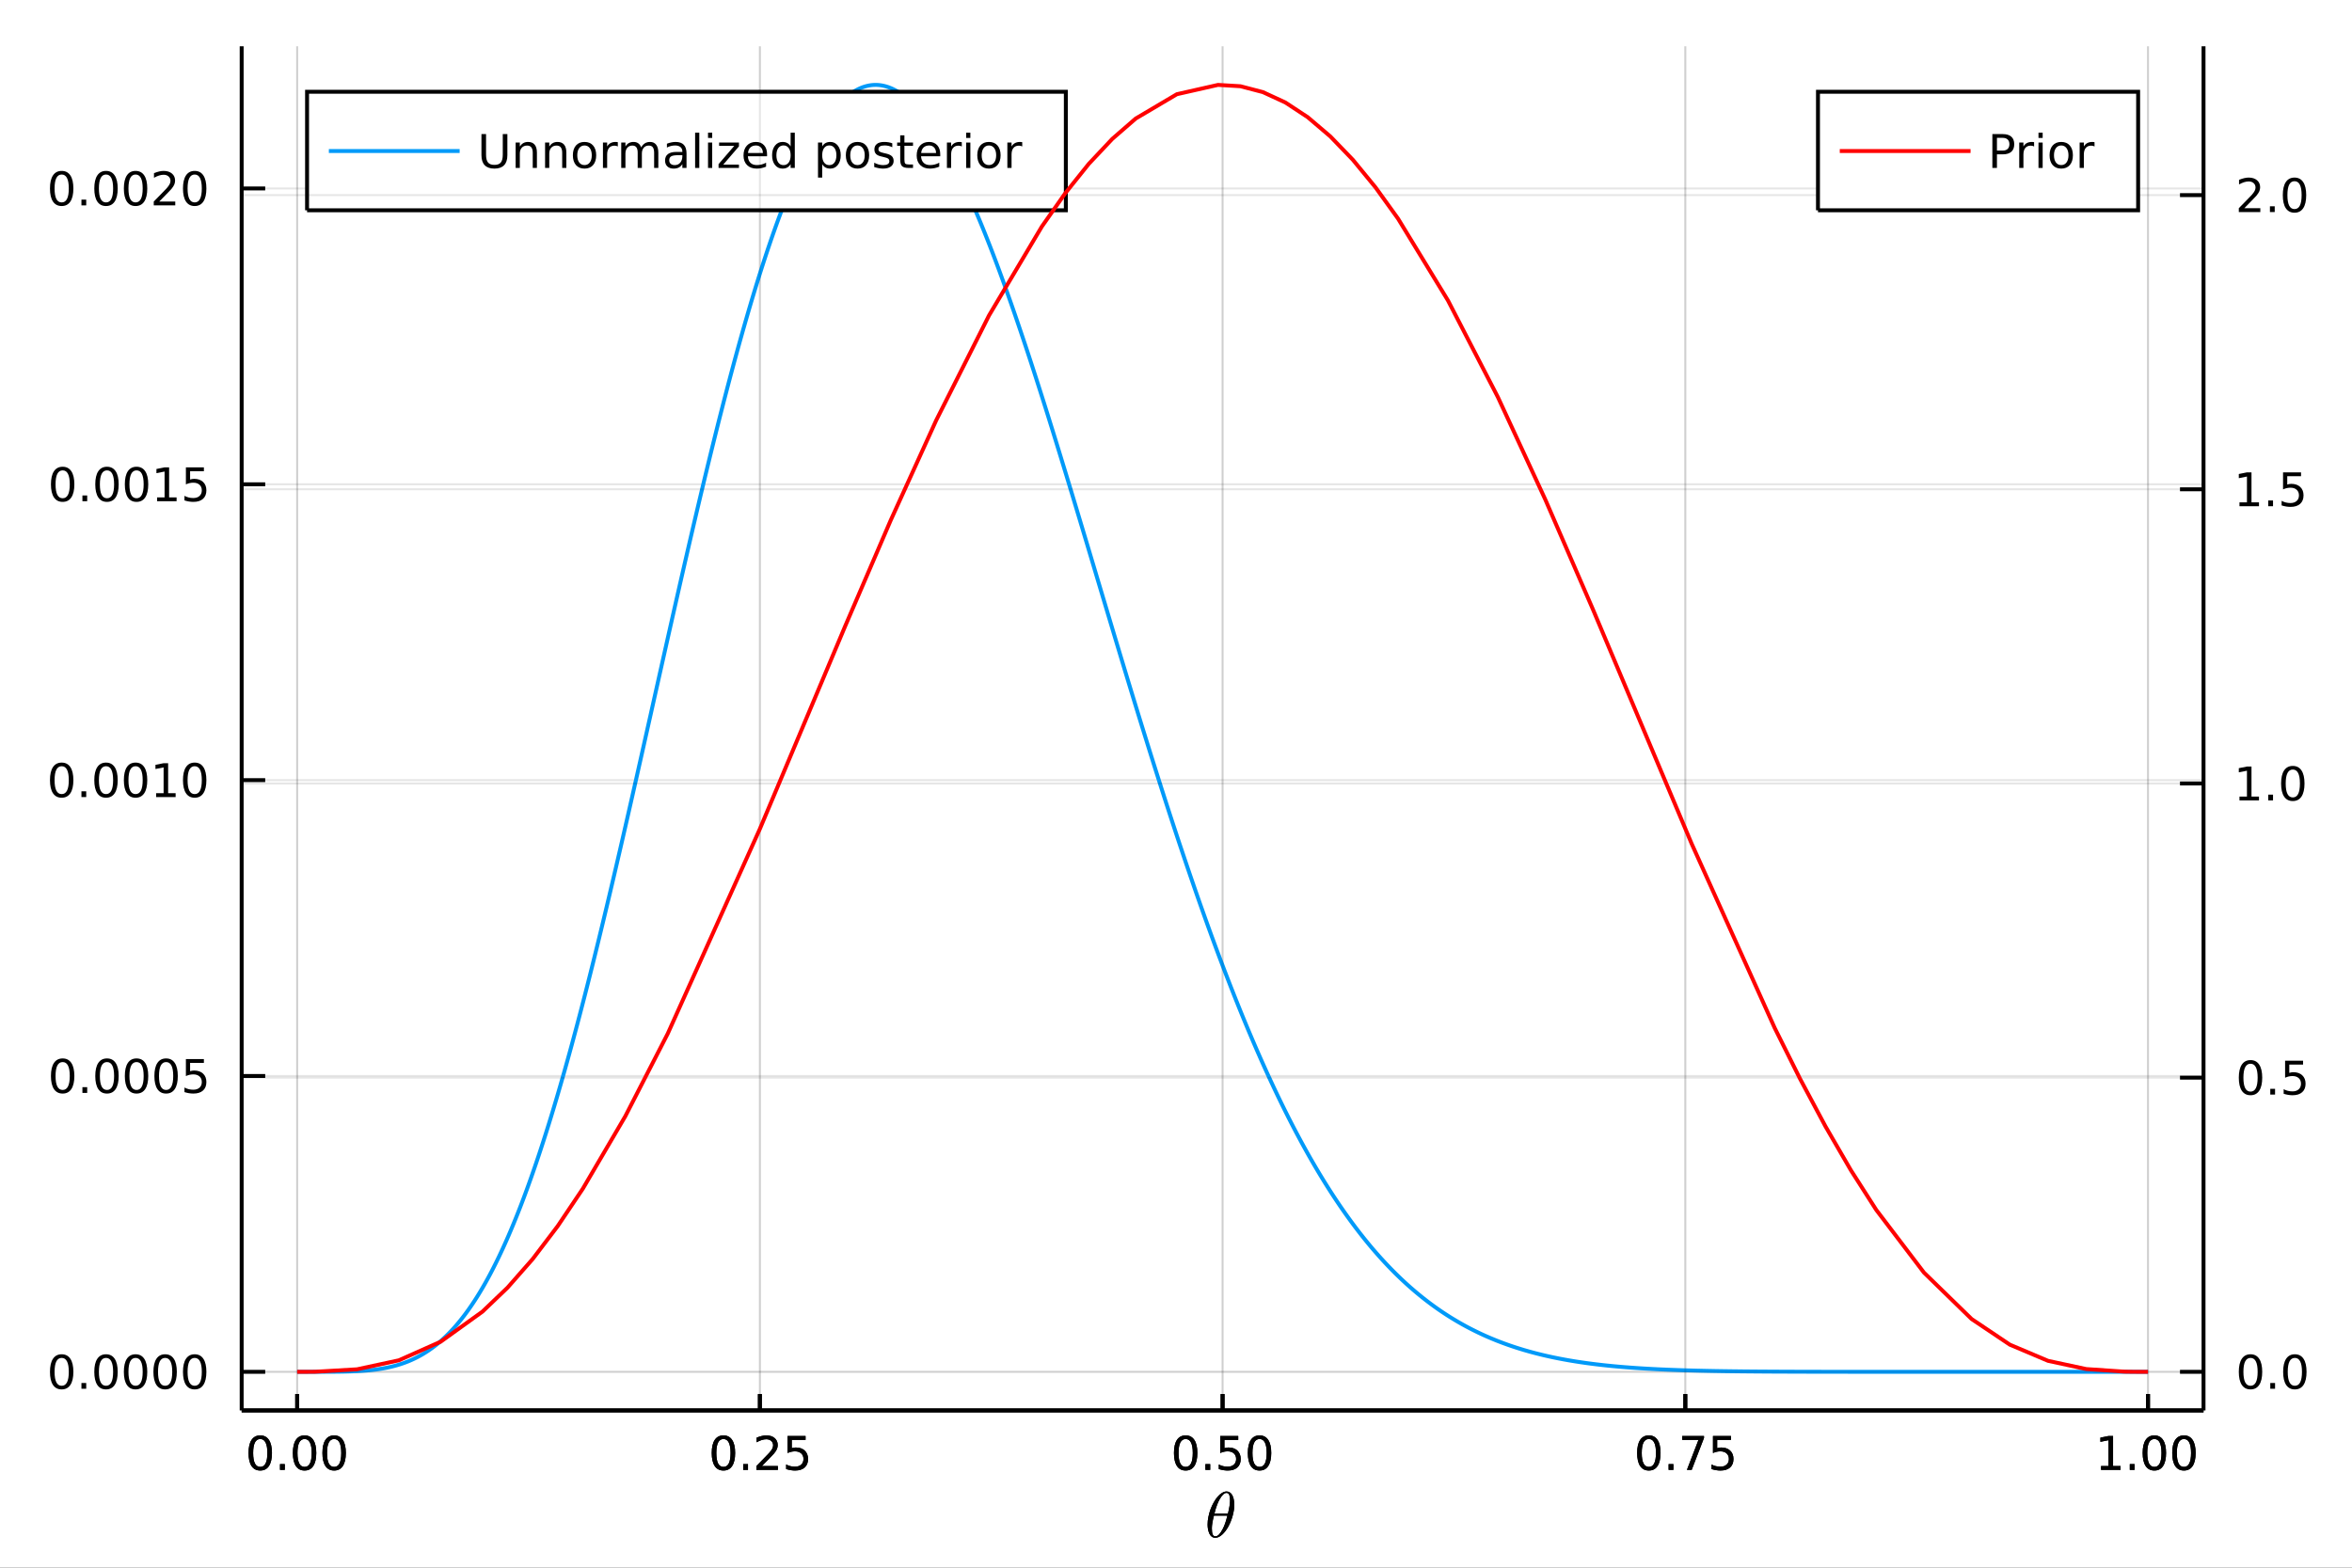 <?xml version="1.0" encoding="utf-8"?>
<svg xmlns="http://www.w3.org/2000/svg" xmlns:xlink="http://www.w3.org/1999/xlink" width="600" height="400" viewBox="0 0 2400 1600">
<rect x="0" y="0" width="2400" height="1600" fill="#333333" stroke="none"/>
<defs>
  <clipPath id="clip460">
    <rect x="0" y="0" width="2400" height="1600"/>
  </clipPath>
</defs>
<path clip-path="url(#clip460)" d="
M0 1600 L2400 1600 L2400 0 L0 0  Z
  " fill="#ffffff" fill-rule="evenodd" fill-opacity="1"/>
<defs>
  <clipPath id="clip461">
    <rect x="480" y="0" width="1681" height="1600"/>
  </clipPath>
</defs>
<defs>
  <clipPath id="clip462">
    <rect x="246" y="47" width="2003" height="1393"/>
  </clipPath>
</defs>
<path clip-path="url(#clip460)" d="
M246.598 1439.5 L2248.5 1439.5 L2248.5 47.244 L246.598 47.244  Z
  " fill="#ffffff" fill-rule="evenodd" fill-opacity="1"/>
<polyline clip-path="url(#clip462)" style="stroke:#000000; stroke-width:2; stroke-opacity:0.1; fill:none" points="
  303.255,1439.5 303.255,47.244 
  "/>
<polyline clip-path="url(#clip462)" style="stroke:#000000; stroke-width:2; stroke-opacity:0.1; fill:none" points="
  775.403,1439.5 775.403,47.244 
  "/>
<polyline clip-path="url(#clip462)" style="stroke:#000000; stroke-width:2; stroke-opacity:0.1; fill:none" points="
  1247.55,1439.5 1247.55,47.244 
  "/>
<polyline clip-path="url(#clip462)" style="stroke:#000000; stroke-width:2; stroke-opacity:0.1; fill:none" points="
  1719.7,1439.5 1719.7,47.244 
  "/>
<polyline clip-path="url(#clip462)" style="stroke:#000000; stroke-width:2; stroke-opacity:0.1; fill:none" points="
  2191.85,1439.5 2191.85,47.244 
  "/>
<polyline clip-path="url(#clip460)" style="stroke:#000000; stroke-width:4; stroke-opacity:1; fill:none" points="
  246.598,1439.5 2248.5,1439.5 
  "/>
<polyline clip-path="url(#clip460)" style="stroke:#000000; stroke-width:4; stroke-opacity:1; fill:none" points="
  303.255,1439.5 303.255,1422.79 
  "/>
<polyline clip-path="url(#clip460)" style="stroke:#000000; stroke-width:4; stroke-opacity:1; fill:none" points="
  775.403,1439.5 775.403,1422.79 
  "/>
<polyline clip-path="url(#clip460)" style="stroke:#000000; stroke-width:4; stroke-opacity:1; fill:none" points="
  1247.55,1439.5 1247.55,1422.79 
  "/>
<polyline clip-path="url(#clip460)" style="stroke:#000000; stroke-width:4; stroke-opacity:1; fill:none" points="
  1719.7,1439.5 1719.7,1422.79 
  "/>
<polyline clip-path="url(#clip460)" style="stroke:#000000; stroke-width:4; stroke-opacity:1; fill:none" points="
  2191.85,1439.5 2191.85,1422.79 
  "/>
<path clip-path="url(#clip460)" d="M 0 0 M265.559 1468.69 Q261.948 1468.69 260.119 1472.26 Q258.314 1475.8 258.314 1482.93 Q258.314 1490.04 260.119 1493.6 Q261.948 1497.14 265.559 1497.14 Q269.193 1497.14 270.999 1493.6 Q272.827 1490.04 272.827 1482.93 Q272.827 1475.8 270.999 1472.26 Q269.193 1468.69 265.559 1468.69 M265.559 1464.99 Q271.369 1464.99 274.425 1469.6 Q277.503 1474.18 277.503 1482.93 Q277.503 1491.66 274.425 1496.26 Q271.369 1500.85 265.559 1500.85 Q259.749 1500.85 256.67 1496.26 Q253.615 1491.66 253.615 1482.93 Q253.615 1474.18 256.67 1469.6 Q259.749 1464.99 265.559 1464.99 Z" fill="#000000" fill-rule="evenodd" fill-opacity="1" /><path clip-path="url(#clip460)" d="M 0 0 M285.721 1494.29 L290.605 1494.29 L290.605 1500.17 L285.721 1500.17 L285.721 1494.29 Z" fill="#000000" fill-rule="evenodd" fill-opacity="1" /><path clip-path="url(#clip460)" d="M 0 0 M310.79 1468.69 Q307.179 1468.69 305.35 1472.26 Q303.545 1475.8 303.545 1482.93 Q303.545 1490.04 305.35 1493.6 Q307.179 1497.14 310.79 1497.14 Q314.424 1497.14 316.23 1493.6 Q318.059 1490.04 318.059 1482.93 Q318.059 1475.8 316.23 1472.26 Q314.424 1468.69 310.79 1468.69 M310.79 1464.99 Q316.6 1464.99 319.656 1469.6 Q322.735 1474.18 322.735 1482.93 Q322.735 1491.66 319.656 1496.26 Q316.6 1500.85 310.79 1500.85 Q304.98 1500.85 301.901 1496.26 Q298.846 1491.66 298.846 1482.93 Q298.846 1474.18 301.901 1469.6 Q304.98 1464.99 310.79 1464.99 Z" fill="#000000" fill-rule="evenodd" fill-opacity="1" /><path clip-path="url(#clip460)" d="M 0 0 M340.952 1468.69 Q337.341 1468.69 335.512 1472.26 Q333.707 1475.8 333.707 1482.93 Q333.707 1490.04 335.512 1493.6 Q337.341 1497.14 340.952 1497.14 Q344.586 1497.14 346.392 1493.6 Q348.221 1490.04 348.221 1482.93 Q348.221 1475.8 346.392 1472.26 Q344.586 1468.69 340.952 1468.69 M340.952 1464.99 Q346.762 1464.99 349.818 1469.6 Q352.896 1474.18 352.896 1482.93 Q352.896 1491.66 349.818 1496.26 Q346.762 1500.85 340.952 1500.85 Q335.142 1500.85 332.063 1496.26 Q329.008 1491.66 329.008 1482.93 Q329.008 1474.18 332.063 1469.6 Q335.142 1464.99 340.952 1464.99 Z" fill="#000000" fill-rule="evenodd" fill-opacity="1" /><path clip-path="url(#clip460)" d="M 0 0 M738.204 1468.69 Q734.593 1468.69 732.764 1472.26 Q730.959 1475.8 730.959 1482.93 Q730.959 1490.04 732.764 1493.6 Q734.593 1497.14 738.204 1497.14 Q741.839 1497.14 743.644 1493.6 Q745.473 1490.04 745.473 1482.93 Q745.473 1475.8 743.644 1472.26 Q741.839 1468.69 738.204 1468.69 M738.204 1464.99 Q744.014 1464.99 747.07 1469.6 Q750.149 1474.18 750.149 1482.93 Q750.149 1491.66 747.07 1496.26 Q744.014 1500.85 738.204 1500.85 Q732.394 1500.85 729.315 1496.26 Q726.26 1491.66 726.26 1482.93 Q726.26 1474.18 729.315 1469.6 Q732.394 1464.99 738.204 1464.99 Z" fill="#000000" fill-rule="evenodd" fill-opacity="1" /><path clip-path="url(#clip460)" d="M 0 0 M758.366 1494.29 L763.25 1494.29 L763.25 1500.17 L758.366 1500.17 L758.366 1494.29 Z" fill="#000000" fill-rule="evenodd" fill-opacity="1" /><path clip-path="url(#clip460)" d="M 0 0 M777.463 1496.24 L793.783 1496.24 L793.783 1500.17 L771.838 1500.17 L771.838 1496.24 Q774.5 1493.48 779.084 1488.85 Q783.69 1484.2 784.871 1482.86 Q787.116 1480.34 787.996 1478.6 Q788.898 1476.84 788.898 1475.15 Q788.898 1472.4 786.954 1470.66 Q785.033 1468.92 781.931 1468.92 Q779.732 1468.92 777.278 1469.69 Q774.848 1470.45 772.07 1472 L772.07 1467.28 Q774.894 1466.15 777.348 1465.57 Q779.801 1464.99 781.838 1464.99 Q787.209 1464.99 790.403 1467.67 Q793.598 1470.36 793.598 1474.85 Q793.598 1476.98 792.787 1478.9 Q792 1480.8 789.894 1483.39 Q789.315 1484.06 786.213 1487.28 Q783.111 1490.47 777.463 1496.24 Z" fill="#000000" fill-rule="evenodd" fill-opacity="1" /><path clip-path="url(#clip460)" d="M 0 0 M803.644 1465.61 L822 1465.61 L822 1469.55 L807.926 1469.55 L807.926 1478.02 Q808.945 1477.67 809.963 1477.51 Q810.982 1477.33 812 1477.33 Q817.787 1477.33 821.167 1480.5 Q824.546 1483.67 824.546 1489.09 Q824.546 1494.66 821.074 1497.77 Q817.602 1500.85 811.283 1500.85 Q809.107 1500.85 806.838 1500.47 Q804.593 1500.1 802.185 1499.36 L802.185 1494.66 Q804.269 1495.8 806.491 1496.35 Q808.713 1496.91 811.19 1496.91 Q815.195 1496.91 817.533 1494.8 Q819.871 1492.7 819.871 1489.09 Q819.871 1485.47 817.533 1483.37 Q815.195 1481.26 811.19 1481.26 Q809.315 1481.26 807.44 1481.68 Q805.588 1482.1 803.644 1482.97 L803.644 1465.61 Z" fill="#000000" fill-rule="evenodd" fill-opacity="1" /><path clip-path="url(#clip460)" d="M 0 0 M1209.85 1468.69 Q1206.24 1468.69 1204.41 1472.26 Q1202.61 1475.8 1202.61 1482.93 Q1202.61 1490.04 1204.41 1493.6 Q1206.24 1497.14 1209.85 1497.14 Q1213.49 1497.14 1215.29 1493.6 Q1217.12 1490.04 1217.12 1482.93 Q1217.12 1475.8 1215.29 1472.26 Q1213.49 1468.69 1209.85 1468.69 M1209.85 1464.99 Q1215.66 1464.99 1218.72 1469.6 Q1221.8 1474.18 1221.8 1482.93 Q1221.8 1491.66 1218.72 1496.26 Q1215.66 1500.85 1209.85 1500.85 Q1204.04 1500.85 1200.97 1496.26 Q1197.91 1491.66 1197.91 1482.93 Q1197.91 1474.18 1200.97 1469.6 Q1204.04 1464.99 1209.85 1464.99 Z" fill="#000000" fill-rule="evenodd" fill-opacity="1" /><path clip-path="url(#clip460)" d="M 0 0 M1230.02 1494.29 L1234.9 1494.29 L1234.9 1500.17 L1230.02 1500.17 L1230.02 1494.29 Z" fill="#000000" fill-rule="evenodd" fill-opacity="1" /><path clip-path="url(#clip460)" d="M 0 0 M1245.13 1465.61 L1263.49 1465.61 L1263.49 1469.55 L1249.41 1469.55 L1249.41 1478.02 Q1250.43 1477.67 1251.45 1477.51 Q1252.47 1477.33 1253.49 1477.33 Q1259.28 1477.33 1262.65 1480.5 Q1266.03 1483.67 1266.03 1489.09 Q1266.03 1494.66 1262.56 1497.77 Q1259.09 1500.85 1252.77 1500.85 Q1250.59 1500.85 1248.33 1500.47 Q1246.08 1500.1 1243.67 1499.36 L1243.67 1494.66 Q1245.76 1495.8 1247.98 1496.35 Q1250.2 1496.91 1252.68 1496.91 Q1256.68 1496.91 1259.02 1494.8 Q1261.36 1492.7 1261.36 1489.09 Q1261.36 1485.47 1259.02 1483.37 Q1256.68 1481.26 1252.68 1481.26 Q1250.8 1481.26 1248.93 1481.68 Q1247.08 1482.1 1245.13 1482.97 L1245.13 1465.61 Z" fill="#000000" fill-rule="evenodd" fill-opacity="1" /><path clip-path="url(#clip460)" d="M 0 0 M1285.25 1468.69 Q1281.64 1468.69 1279.81 1472.26 Q1278 1475.8 1278 1482.93 Q1278 1490.04 1279.81 1493.6 Q1281.64 1497.14 1285.25 1497.14 Q1288.88 1497.14 1290.69 1493.6 Q1292.52 1490.04 1292.52 1482.93 Q1292.52 1475.8 1290.69 1472.26 Q1288.88 1468.69 1285.25 1468.69 M1285.25 1464.99 Q1291.06 1464.99 1294.11 1469.6 Q1297.19 1474.18 1297.19 1482.93 Q1297.19 1491.66 1294.11 1496.26 Q1291.06 1500.85 1285.25 1500.85 Q1279.44 1500.85 1276.36 1496.26 Q1273.3 1491.66 1273.3 1482.93 Q1273.3 1474.18 1276.36 1469.6 Q1279.44 1464.99 1285.25 1464.99 Z" fill="#000000" fill-rule="evenodd" fill-opacity="1" /><path clip-path="url(#clip460)" d="M 0 0 M1682.5 1468.69 Q1678.89 1468.69 1677.06 1472.26 Q1675.25 1475.8 1675.25 1482.93 Q1675.25 1490.04 1677.06 1493.6 Q1678.89 1497.14 1682.5 1497.14 Q1686.13 1497.14 1687.94 1493.6 Q1689.77 1490.04 1689.77 1482.93 Q1689.77 1475.8 1687.94 1472.26 Q1686.13 1468.69 1682.5 1468.69 M1682.5 1464.99 Q1688.31 1464.99 1691.37 1469.6 Q1694.44 1474.18 1694.44 1482.93 Q1694.44 1491.66 1691.37 1496.26 Q1688.31 1500.85 1682.5 1500.85 Q1676.69 1500.85 1673.61 1496.26 Q1670.56 1491.66 1670.56 1482.93 Q1670.56 1474.18 1673.61 1469.6 Q1676.69 1464.99 1682.5 1464.99 Z" fill="#000000" fill-rule="evenodd" fill-opacity="1" /><path clip-path="url(#clip460)" d="M 0 0 M1702.66 1494.29 L1707.55 1494.29 L1707.55 1500.17 L1702.66 1500.17 L1702.66 1494.29 Z" fill="#000000" fill-rule="evenodd" fill-opacity="1" /><path clip-path="url(#clip460)" d="M 0 0 M1716.55 1465.61 L1738.77 1465.61 L1738.77 1467.6 L1726.23 1500.17 L1721.34 1500.17 L1733.15 1469.55 L1716.55 1469.55 L1716.55 1465.61 Z" fill="#000000" fill-rule="evenodd" fill-opacity="1" /><path clip-path="url(#clip460)" d="M 0 0 M1747.94 1465.61 L1766.3 1465.61 L1766.3 1469.55 L1752.22 1469.55 L1752.22 1478.02 Q1753.24 1477.67 1754.26 1477.51 Q1755.28 1477.33 1756.3 1477.33 Q1762.08 1477.33 1765.46 1480.5 Q1768.84 1483.67 1768.84 1489.09 Q1768.84 1494.66 1765.37 1497.77 Q1761.9 1500.85 1755.58 1500.85 Q1753.4 1500.85 1751.13 1500.47 Q1748.89 1500.1 1746.48 1499.36 L1746.48 1494.66 Q1748.56 1495.8 1750.79 1496.35 Q1753.01 1496.91 1755.49 1496.91 Q1759.49 1496.91 1761.83 1494.8 Q1764.17 1492.7 1764.17 1489.09 Q1764.17 1485.47 1761.83 1483.37 Q1759.49 1481.26 1755.49 1481.26 Q1753.61 1481.26 1751.74 1481.68 Q1749.88 1482.1 1747.94 1482.97 L1747.94 1465.61 Z" fill="#000000" fill-rule="evenodd" fill-opacity="1" /><path clip-path="url(#clip460)" d="M 0 0 M2143.92 1496.24 L2151.56 1496.24 L2151.56 1469.87 L2143.25 1471.54 L2143.25 1467.28 L2151.51 1465.61 L2156.19 1465.61 L2156.19 1496.24 L2163.83 1496.24 L2163.83 1500.17 L2143.92 1500.17 L2143.92 1496.24 Z" fill="#000000" fill-rule="evenodd" fill-opacity="1" /><path clip-path="url(#clip460)" d="M 0 0 M2173.27 1494.29 L2178.15 1494.29 L2178.15 1500.17 L2173.27 1500.17 L2173.27 1494.29 Z" fill="#000000" fill-rule="evenodd" fill-opacity="1" /><path clip-path="url(#clip460)" d="M 0 0 M2198.34 1468.69 Q2194.73 1468.69 2192.9 1472.26 Q2191.09 1475.8 2191.09 1482.93 Q2191.09 1490.04 2192.9 1493.6 Q2194.73 1497.14 2198.34 1497.14 Q2201.97 1497.14 2203.78 1493.6 Q2205.61 1490.04 2205.61 1482.93 Q2205.61 1475.8 2203.78 1472.26 Q2201.97 1468.69 2198.34 1468.69 M2198.34 1464.99 Q2204.15 1464.99 2207.2 1469.6 Q2210.28 1474.18 2210.28 1482.93 Q2210.28 1491.66 2207.2 1496.26 Q2204.15 1500.85 2198.34 1500.85 Q2192.53 1500.85 2189.45 1496.26 Q2186.39 1491.66 2186.39 1482.93 Q2186.39 1474.18 2189.45 1469.6 Q2192.53 1464.99 2198.34 1464.99 Z" fill="#000000" fill-rule="evenodd" fill-opacity="1" /><path clip-path="url(#clip460)" d="M 0 0 M2228.5 1468.69 Q2224.89 1468.69 2223.06 1472.26 Q2221.26 1475.8 2221.26 1482.93 Q2221.26 1490.04 2223.06 1493.6 Q2224.89 1497.14 2228.5 1497.14 Q2232.14 1497.14 2233.94 1493.6 Q2235.77 1490.04 2235.77 1482.93 Q2235.77 1475.8 2233.94 1472.26 Q2232.14 1468.69 2228.5 1468.69 M2228.5 1464.99 Q2234.31 1464.99 2237.37 1469.6 Q2240.45 1474.18 2240.45 1482.93 Q2240.45 1491.66 2237.37 1496.26 Q2234.31 1500.85 2228.5 1500.85 Q2222.69 1500.85 2219.61 1496.26 Q2216.56 1491.66 2216.56 1482.93 Q2216.56 1474.18 2219.61 1469.6 Q2222.69 1464.99 2228.5 1464.99 Z" fill="#000000" fill-rule="evenodd" fill-opacity="1" /><path clip-path="url(#clip460)" d="M 0 0 M1259.49 1535.75 Q1259.49 1541.16 1257.75 1547.24 Q1256.04 1553.3 1253.33 1558.19 Q1250.63 1563.06 1247.09 1566.28 Q1243.54 1569.47 1240.16 1569.47 Q1238 1569.47 1236.39 1568.27 Q1234.82 1567.05 1233.95 1565.02 Q1233.08 1562.96 1232.66 1560.71 Q1232.24 1558.42 1232.24 1555.94 Q1232.24 1552.24 1233.04 1548.21 Q1233.85 1544.15 1235.2 1540.48 Q1236.56 1536.78 1238.46 1533.43 Q1240.36 1530.05 1242.45 1527.6 Q1244.57 1525.12 1246.96 1523.67 Q1249.34 1522.22 1251.56 1522.22 Q1253.17 1522.22 1254.46 1522.93 Q1255.78 1523.6 1256.62 1524.8 Q1257.46 1525.96 1258.04 1527.34 Q1258.65 1528.73 1258.94 1530.34 Q1259.23 1531.91 1259.36 1533.23 Q1259.49 1534.52 1259.49 1535.75 M1255.14 1531.66 Q1255.14 1530.01 1255.01 1528.79 Q1254.88 1527.53 1254.53 1526.28 Q1254.17 1525.02 1253.4 1524.35 Q1252.66 1523.67 1251.5 1523.67 Q1248.12 1523.67 1244.32 1530.59 Q1243.09 1532.75 1242 1535.68 Q1240.9 1538.61 1240.52 1540 Q1240.13 1541.38 1239.23 1544.8 L1253.01 1544.8 Q1255.14 1536 1255.14 1531.66 M1252.43 1546.89 L1238.71 1546.89 Q1236.59 1554.94 1236.59 1559.96 Q1236.59 1564.34 1237.49 1566.18 Q1238.42 1567.98 1240.16 1567.98 Q1242.16 1567.98 1244.03 1565.99 Q1245.89 1563.96 1247.79 1560.29 Q1250.31 1555.52 1252.43 1546.89 Z" fill="#000000" fill-rule="evenodd" fill-opacity="1" /><polyline clip-path="url(#clip462)" style="stroke:#000000; stroke-width:2; stroke-opacity:0.1; fill:none" points="
  246.598,1400.1 2248.5,1400.1 
  "/>
<polyline clip-path="url(#clip462)" style="stroke:#000000; stroke-width:2; stroke-opacity:0.1; fill:none" points="
  246.598,1098.16 2248.5,1098.16 
  "/>
<polyline clip-path="url(#clip462)" style="stroke:#000000; stroke-width:2; stroke-opacity:0.1; fill:none" points="
  246.598,796.216 2248.5,796.216 
  "/>
<polyline clip-path="url(#clip462)" style="stroke:#000000; stroke-width:2; stroke-opacity:0.1; fill:none" points="
  246.598,494.276 2248.5,494.276 
  "/>
<polyline clip-path="url(#clip462)" style="stroke:#000000; stroke-width:2; stroke-opacity:0.1; fill:none" points="
  246.598,192.335 2248.5,192.335 
  "/>
<polyline clip-path="url(#clip460)" style="stroke:#000000; stroke-width:4; stroke-opacity:1; fill:none" points="
  246.598,1439.5 246.598,47.244 
  "/>
<polyline clip-path="url(#clip460)" style="stroke:#000000; stroke-width:4; stroke-opacity:1; fill:none" points="
  246.598,1400.1 270.621,1400.1 
  "/>
<polyline clip-path="url(#clip460)" style="stroke:#000000; stroke-width:4; stroke-opacity:1; fill:none" points="
  246.598,1098.16 270.621,1098.16 
  "/>
<polyline clip-path="url(#clip460)" style="stroke:#000000; stroke-width:4; stroke-opacity:1; fill:none" points="
  246.598,796.216 270.621,796.216 
  "/>
<polyline clip-path="url(#clip460)" style="stroke:#000000; stroke-width:4; stroke-opacity:1; fill:none" points="
  246.598,494.276 270.621,494.276 
  "/>
<polyline clip-path="url(#clip460)" style="stroke:#000000; stroke-width:4; stroke-opacity:1; fill:none" points="
  246.598,192.335 270.621,192.335 
  "/>
<path clip-path="url(#clip460)" d="M 0 0 M62.937 1385.9 Q59.325 1385.9 57.497 1389.46 Q55.691 1393 55.691 1400.13 Q55.691 1407.24 57.497 1410.8 Q59.325 1414.35 62.937 1414.35 Q66.571 1414.35 68.376 1410.8 Q70.205 1407.24 70.205 1400.13 Q70.205 1393 68.376 1389.46 Q66.571 1385.9 62.937 1385.9 M62.937 1382.19 Q68.747 1382.19 71.802 1386.8 Q74.881 1391.38 74.881 1400.13 Q74.881 1408.86 71.802 1413.47 Q68.747 1418.05 62.937 1418.05 Q57.126 1418.05 54.048 1413.47 Q50.992 1408.86 50.992 1400.13 Q50.992 1391.38 54.048 1386.8 Q57.126 1382.19 62.937 1382.19 Z" fill="#000000" fill-rule="evenodd" fill-opacity="1" /><path clip-path="url(#clip460)" d="M 0 0 M83.098 1411.5 L87.983 1411.5 L87.983 1417.38 L83.098 1417.38 L83.098 1411.5 Z" fill="#000000" fill-rule="evenodd" fill-opacity="1" /><path clip-path="url(#clip460)" d="M 0 0 M108.168 1385.9 Q104.557 1385.9 102.728 1389.46 Q100.922 1393 100.922 1400.13 Q100.922 1407.24 102.728 1410.8 Q104.557 1414.35 108.168 1414.35 Q111.802 1414.35 113.608 1410.8 Q115.436 1407.24 115.436 1400.13 Q115.436 1393 113.608 1389.46 Q111.802 1385.9 108.168 1385.9 M108.168 1382.19 Q113.978 1382.19 117.033 1386.8 Q120.112 1391.38 120.112 1400.13 Q120.112 1408.86 117.033 1413.47 Q113.978 1418.05 108.168 1418.05 Q102.358 1418.05 99.279 1413.47 Q96.223 1408.86 96.223 1400.13 Q96.223 1391.38 99.279 1386.8 Q102.358 1382.19 108.168 1382.19 Z" fill="#000000" fill-rule="evenodd" fill-opacity="1" /><path clip-path="url(#clip460)" d="M 0 0 M138.33 1385.9 Q134.719 1385.9 132.89 1389.46 Q131.084 1393 131.084 1400.13 Q131.084 1407.24 132.89 1410.8 Q134.719 1414.35 138.33 1414.35 Q141.964 1414.35 143.769 1410.8 Q145.598 1407.24 145.598 1400.13 Q145.598 1393 143.769 1389.46 Q141.964 1385.9 138.33 1385.9 M138.33 1382.19 Q144.14 1382.19 147.195 1386.8 Q150.274 1391.38 150.274 1400.13 Q150.274 1408.86 147.195 1413.47 Q144.14 1418.05 138.33 1418.05 Q132.519 1418.05 129.441 1413.47 Q126.385 1408.86 126.385 1400.13 Q126.385 1391.38 129.441 1386.8 Q132.519 1382.19 138.33 1382.19 Z" fill="#000000" fill-rule="evenodd" fill-opacity="1" /><path clip-path="url(#clip460)" d="M 0 0 M168.491 1385.9 Q164.88 1385.9 163.052 1389.46 Q161.246 1393 161.246 1400.13 Q161.246 1407.24 163.052 1410.8 Q164.88 1414.35 168.491 1414.35 Q172.126 1414.35 173.931 1410.8 Q175.76 1407.24 175.76 1400.13 Q175.76 1393 173.931 1389.46 Q172.126 1385.9 168.491 1385.9 M168.491 1382.19 Q174.302 1382.19 177.357 1386.8 Q180.436 1391.38 180.436 1400.13 Q180.436 1408.86 177.357 1413.47 Q174.302 1418.05 168.491 1418.05 Q162.681 1418.05 159.603 1413.47 Q156.547 1408.86 156.547 1400.13 Q156.547 1391.38 159.603 1386.8 Q162.681 1382.19 168.491 1382.19 Z" fill="#000000" fill-rule="evenodd" fill-opacity="1" /><path clip-path="url(#clip460)" d="M 0 0 M198.653 1385.9 Q195.042 1385.9 193.214 1389.46 Q191.408 1393 191.408 1400.13 Q191.408 1407.24 193.214 1410.8 Q195.042 1414.35 198.653 1414.35 Q202.288 1414.35 204.093 1410.8 Q205.922 1407.24 205.922 1400.13 Q205.922 1393 204.093 1389.46 Q202.288 1385.9 198.653 1385.9 M198.653 1382.19 Q204.464 1382.19 207.519 1386.8 Q210.598 1391.38 210.598 1400.13 Q210.598 1408.86 207.519 1413.47 Q204.464 1418.05 198.653 1418.05 Q192.843 1418.05 189.765 1413.47 Q186.709 1408.86 186.709 1400.13 Q186.709 1391.38 189.765 1386.8 Q192.843 1382.19 198.653 1382.19 Z" fill="#000000" fill-rule="evenodd" fill-opacity="1" /><path clip-path="url(#clip460)" d="M 0 0 M63.932 1083.96 Q60.321 1083.96 58.492 1087.52 Q56.687 1091.06 56.687 1098.19 Q56.687 1105.3 58.492 1108.86 Q60.321 1112.41 63.932 1112.41 Q67.566 1112.41 69.372 1108.86 Q71.2 1105.3 71.2 1098.19 Q71.2 1091.06 69.372 1087.52 Q67.566 1083.96 63.932 1083.96 M63.932 1080.25 Q69.742 1080.25 72.798 1084.86 Q75.876 1089.44 75.876 1098.19 Q75.876 1106.92 72.798 1111.53 Q69.742 1116.11 63.932 1116.11 Q58.122 1116.11 55.043 1111.53 Q51.987 1106.92 51.987 1098.19 Q51.987 1089.44 55.043 1084.86 Q58.122 1080.25 63.932 1080.25 Z" fill="#000000" fill-rule="evenodd" fill-opacity="1" /><path clip-path="url(#clip460)" d="M 0 0 M84.094 1109.56 L88.978 1109.56 L88.978 1115.44 L84.094 1115.44 L84.094 1109.56 Z" fill="#000000" fill-rule="evenodd" fill-opacity="1" /><path clip-path="url(#clip460)" d="M 0 0 M109.163 1083.96 Q105.552 1083.96 103.723 1087.52 Q101.918 1091.06 101.918 1098.19 Q101.918 1105.3 103.723 1108.86 Q105.552 1112.41 109.163 1112.41 Q112.797 1112.41 114.603 1108.86 Q116.432 1105.3 116.432 1098.19 Q116.432 1091.06 114.603 1087.52 Q112.797 1083.96 109.163 1083.96 M109.163 1080.25 Q114.973 1080.25 118.029 1084.86 Q121.107 1089.44 121.107 1098.19 Q121.107 1106.92 118.029 1111.53 Q114.973 1116.11 109.163 1116.11 Q103.353 1116.11 100.274 1111.53 Q97.219 1106.92 97.219 1098.19 Q97.219 1089.44 100.274 1084.86 Q103.353 1080.25 109.163 1080.25 Z" fill="#000000" fill-rule="evenodd" fill-opacity="1" /><path clip-path="url(#clip460)" d="M 0 0 M139.325 1083.96 Q135.714 1083.96 133.885 1087.52 Q132.08 1091.06 132.08 1098.19 Q132.08 1105.3 133.885 1108.86 Q135.714 1112.41 139.325 1112.41 Q142.959 1112.41 144.765 1108.86 Q146.593 1105.3 146.593 1098.19 Q146.593 1091.06 144.765 1087.52 Q142.959 1083.96 139.325 1083.96 M139.325 1080.25 Q145.135 1080.25 148.191 1084.86 Q151.269 1089.44 151.269 1098.19 Q151.269 1106.92 148.191 1111.53 Q145.135 1116.11 139.325 1116.11 Q133.515 1116.11 130.436 1111.53 Q127.381 1106.92 127.381 1098.19 Q127.381 1089.44 130.436 1084.86 Q133.515 1080.25 139.325 1080.25 Z" fill="#000000" fill-rule="evenodd" fill-opacity="1" /><path clip-path="url(#clip460)" d="M 0 0 M169.487 1083.96 Q165.876 1083.96 164.047 1087.52 Q162.242 1091.06 162.242 1098.19 Q162.242 1105.3 164.047 1108.86 Q165.876 1112.41 169.487 1112.41 Q173.121 1112.41 174.927 1108.86 Q176.755 1105.3 176.755 1098.19 Q176.755 1091.06 174.927 1087.52 Q173.121 1083.96 169.487 1083.96 M169.487 1080.25 Q175.297 1080.25 178.353 1084.86 Q181.431 1089.44 181.431 1098.19 Q181.431 1106.92 178.353 1111.53 Q175.297 1116.11 169.487 1116.11 Q163.677 1116.11 160.598 1111.53 Q157.542 1106.92 157.542 1098.19 Q157.542 1089.44 160.598 1084.86 Q163.677 1080.25 169.487 1080.25 Z" fill="#000000" fill-rule="evenodd" fill-opacity="1" /><path clip-path="url(#clip460)" d="M 0 0 M189.695 1080.88 L208.051 1080.88 L208.051 1084.81 L193.977 1084.81 L193.977 1093.28 Q194.996 1092.94 196.014 1092.78 Q197.033 1092.59 198.052 1092.59 Q203.839 1092.59 207.218 1095.76 Q210.598 1098.93 210.598 1104.35 Q210.598 1109.93 207.126 1113.03 Q203.653 1116.11 197.334 1116.11 Q195.158 1116.11 192.89 1115.74 Q190.644 1115.37 188.237 1114.63 L188.237 1109.93 Q190.32 1111.06 192.542 1111.62 Q194.765 1112.17 197.241 1112.17 Q201.246 1112.17 203.584 1110.07 Q205.922 1107.96 205.922 1104.35 Q205.922 1100.74 203.584 1098.63 Q201.246 1096.53 197.241 1096.53 Q195.366 1096.53 193.491 1096.94 Q191.64 1097.36 189.695 1098.24 L189.695 1080.88 Z" fill="#000000" fill-rule="evenodd" fill-opacity="1" /><path clip-path="url(#clip460)" d="M 0 0 M62.937 782.015 Q59.325 782.015 57.497 785.58 Q55.691 789.122 55.691 796.251 Q55.691 803.358 57.497 806.922 Q59.325 810.464 62.937 810.464 Q66.571 810.464 68.376 806.922 Q70.205 803.358 70.205 796.251 Q70.205 789.122 68.376 785.58 Q66.571 782.015 62.937 782.015 M62.937 778.311 Q68.747 778.311 71.802 782.918 Q74.881 787.501 74.881 796.251 Q74.881 804.978 71.802 809.584 Q68.747 814.168 62.937 814.168 Q57.126 814.168 54.048 809.584 Q50.992 804.978 50.992 796.251 Q50.992 787.501 54.048 782.918 Q57.126 778.311 62.937 778.311 Z" fill="#000000" fill-rule="evenodd" fill-opacity="1" /><path clip-path="url(#clip460)" d="M 0 0 M83.098 807.617 L87.983 807.617 L87.983 813.496 L83.098 813.496 L83.098 807.617 Z" fill="#000000" fill-rule="evenodd" fill-opacity="1" /><path clip-path="url(#clip460)" d="M 0 0 M108.168 782.015 Q104.557 782.015 102.728 785.58 Q100.922 789.122 100.922 796.251 Q100.922 803.358 102.728 806.922 Q104.557 810.464 108.168 810.464 Q111.802 810.464 113.608 806.922 Q115.436 803.358 115.436 796.251 Q115.436 789.122 113.608 785.58 Q111.802 782.015 108.168 782.015 M108.168 778.311 Q113.978 778.311 117.033 782.918 Q120.112 787.501 120.112 796.251 Q120.112 804.978 117.033 809.584 Q113.978 814.168 108.168 814.168 Q102.358 814.168 99.279 809.584 Q96.223 804.978 96.223 796.251 Q96.223 787.501 99.279 782.918 Q102.358 778.311 108.168 778.311 Z" fill="#000000" fill-rule="evenodd" fill-opacity="1" /><path clip-path="url(#clip460)" d="M 0 0 M138.33 782.015 Q134.719 782.015 132.89 785.58 Q131.084 789.122 131.084 796.251 Q131.084 803.358 132.89 806.922 Q134.719 810.464 138.33 810.464 Q141.964 810.464 143.769 806.922 Q145.598 803.358 145.598 796.251 Q145.598 789.122 143.769 785.58 Q141.964 782.015 138.33 782.015 M138.33 778.311 Q144.14 778.311 147.195 782.918 Q150.274 787.501 150.274 796.251 Q150.274 804.978 147.195 809.584 Q144.14 814.168 138.33 814.168 Q132.519 814.168 129.441 809.584 Q126.385 804.978 126.385 796.251 Q126.385 787.501 129.441 782.918 Q132.519 778.311 138.33 778.311 Z" fill="#000000" fill-rule="evenodd" fill-opacity="1" /><path clip-path="url(#clip460)" d="M 0 0 M159.302 809.561 L166.941 809.561 L166.941 783.196 L158.63 784.862 L158.63 780.603 L166.894 778.936 L171.57 778.936 L171.57 809.561 L179.209 809.561 L179.209 813.496 L159.302 813.496 L159.302 809.561 Z" fill="#000000" fill-rule="evenodd" fill-opacity="1" /><path clip-path="url(#clip460)" d="M 0 0 M198.653 782.015 Q195.042 782.015 193.214 785.58 Q191.408 789.122 191.408 796.251 Q191.408 803.358 193.214 806.922 Q195.042 810.464 198.653 810.464 Q202.288 810.464 204.093 806.922 Q205.922 803.358 205.922 796.251 Q205.922 789.122 204.093 785.58 Q202.288 782.015 198.653 782.015 M198.653 778.311 Q204.464 778.311 207.519 782.918 Q210.598 787.501 210.598 796.251 Q210.598 804.978 207.519 809.584 Q204.464 814.168 198.653 814.168 Q192.843 814.168 189.765 809.584 Q186.709 804.978 186.709 796.251 Q186.709 787.501 189.765 782.918 Q192.843 778.311 198.653 778.311 Z" fill="#000000" fill-rule="evenodd" fill-opacity="1" /><path clip-path="url(#clip460)" d="M 0 0 M63.932 480.074 Q60.321 480.074 58.492 483.639 Q56.687 487.181 56.687 494.31 Q56.687 501.417 58.492 504.981 Q60.321 508.523 63.932 508.523 Q67.566 508.523 69.372 504.981 Q71.2 501.417 71.2 494.31 Q71.2 487.181 69.372 483.639 Q67.566 480.074 63.932 480.074 M63.932 476.371 Q69.742 476.371 72.798 480.977 Q75.876 485.56 75.876 494.31 Q75.876 503.037 72.798 507.644 Q69.742 512.227 63.932 512.227 Q58.122 512.227 55.043 507.644 Q51.987 503.037 51.987 494.31 Q51.987 485.56 55.043 480.977 Q58.122 476.371 63.932 476.371 Z" fill="#000000" fill-rule="evenodd" fill-opacity="1" /><path clip-path="url(#clip460)" d="M 0 0 M84.094 505.676 L88.978 505.676 L88.978 511.556 L84.094 511.556 L84.094 505.676 Z" fill="#000000" fill-rule="evenodd" fill-opacity="1" /><path clip-path="url(#clip460)" d="M 0 0 M109.163 480.074 Q105.552 480.074 103.723 483.639 Q101.918 487.181 101.918 494.31 Q101.918 501.417 103.723 504.981 Q105.552 508.523 109.163 508.523 Q112.797 508.523 114.603 504.981 Q116.432 501.417 116.432 494.31 Q116.432 487.181 114.603 483.639 Q112.797 480.074 109.163 480.074 M109.163 476.371 Q114.973 476.371 118.029 480.977 Q121.107 485.56 121.107 494.31 Q121.107 503.037 118.029 507.644 Q114.973 512.227 109.163 512.227 Q103.353 512.227 100.274 507.644 Q97.219 503.037 97.219 494.31 Q97.219 485.56 100.274 480.977 Q103.353 476.371 109.163 476.371 Z" fill="#000000" fill-rule="evenodd" fill-opacity="1" /><path clip-path="url(#clip460)" d="M 0 0 M139.325 480.074 Q135.714 480.074 133.885 483.639 Q132.08 487.181 132.08 494.31 Q132.08 501.417 133.885 504.981 Q135.714 508.523 139.325 508.523 Q142.959 508.523 144.765 504.981 Q146.593 501.417 146.593 494.31 Q146.593 487.181 144.765 483.639 Q142.959 480.074 139.325 480.074 M139.325 476.371 Q145.135 476.371 148.191 480.977 Q151.269 485.56 151.269 494.31 Q151.269 503.037 148.191 507.644 Q145.135 512.227 139.325 512.227 Q133.515 512.227 130.436 507.644 Q127.381 503.037 127.381 494.31 Q127.381 485.56 130.436 480.977 Q133.515 476.371 139.325 476.371 Z" fill="#000000" fill-rule="evenodd" fill-opacity="1" /><path clip-path="url(#clip460)" d="M 0 0 M160.297 507.62 L167.936 507.62 L167.936 481.255 L159.626 482.921 L159.626 478.662 L167.89 476.996 L172.566 476.996 L172.566 507.62 L180.204 507.62 L180.204 511.556 L160.297 511.556 L160.297 507.62 Z" fill="#000000" fill-rule="evenodd" fill-opacity="1" /><path clip-path="url(#clip460)" d="M 0 0 M189.695 476.996 L208.051 476.996 L208.051 480.931 L193.977 480.931 L193.977 489.403 Q194.996 489.056 196.014 488.894 Q197.033 488.708 198.052 488.708 Q203.839 488.708 207.218 491.88 Q210.598 495.051 210.598 500.468 Q210.598 506.046 207.126 509.148 Q203.653 512.227 197.334 512.227 Q195.158 512.227 192.89 511.856 Q190.644 511.486 188.237 510.745 L188.237 506.046 Q190.32 507.181 192.542 507.736 Q194.765 508.292 197.241 508.292 Q201.246 508.292 203.584 506.185 Q205.922 504.079 205.922 500.468 Q205.922 496.857 203.584 494.75 Q201.246 492.644 197.241 492.644 Q195.366 492.644 193.491 493.06 Q191.64 493.477 189.695 494.357 L189.695 476.996 Z" fill="#000000" fill-rule="evenodd" fill-opacity="1" /><path clip-path="url(#clip460)" d="M 0 0 M62.937 178.133 Q59.325 178.133 57.497 181.698 Q55.691 185.24 55.691 192.369 Q55.691 199.476 57.497 203.041 Q59.325 206.582 62.937 206.582 Q66.571 206.582 68.376 203.041 Q70.205 199.476 70.205 192.369 Q70.205 185.24 68.376 181.698 Q66.571 178.133 62.937 178.133 M62.937 174.43 Q68.747 174.43 71.802 179.036 Q74.881 183.619 74.881 192.369 Q74.881 201.096 71.802 205.703 Q68.747 210.286 62.937 210.286 Q57.126 210.286 54.048 205.703 Q50.992 201.096 50.992 192.369 Q50.992 183.619 54.048 179.036 Q57.126 174.43 62.937 174.43 Z" fill="#000000" fill-rule="evenodd" fill-opacity="1" /><path clip-path="url(#clip460)" d="M 0 0 M83.098 203.735 L87.983 203.735 L87.983 209.615 L83.098 209.615 L83.098 203.735 Z" fill="#000000" fill-rule="evenodd" fill-opacity="1" /><path clip-path="url(#clip460)" d="M 0 0 M108.168 178.133 Q104.557 178.133 102.728 181.698 Q100.922 185.24 100.922 192.369 Q100.922 199.476 102.728 203.041 Q104.557 206.582 108.168 206.582 Q111.802 206.582 113.608 203.041 Q115.436 199.476 115.436 192.369 Q115.436 185.24 113.608 181.698 Q111.802 178.133 108.168 178.133 M108.168 174.43 Q113.978 174.43 117.033 179.036 Q120.112 183.619 120.112 192.369 Q120.112 201.096 117.033 205.703 Q113.978 210.286 108.168 210.286 Q102.358 210.286 99.279 205.703 Q96.223 201.096 96.223 192.369 Q96.223 183.619 99.279 179.036 Q102.358 174.43 108.168 174.43 Z" fill="#000000" fill-rule="evenodd" fill-opacity="1" /><path clip-path="url(#clip460)" d="M 0 0 M138.33 178.133 Q134.719 178.133 132.89 181.698 Q131.084 185.24 131.084 192.369 Q131.084 199.476 132.89 203.041 Q134.719 206.582 138.33 206.582 Q141.964 206.582 143.769 203.041 Q145.598 199.476 145.598 192.369 Q145.598 185.24 143.769 181.698 Q141.964 178.133 138.33 178.133 M138.33 174.43 Q144.14 174.43 147.195 179.036 Q150.274 183.619 150.274 192.369 Q150.274 201.096 147.195 205.703 Q144.14 210.286 138.33 210.286 Q132.519 210.286 129.441 205.703 Q126.385 201.096 126.385 192.369 Q126.385 183.619 129.441 179.036 Q132.519 174.43 138.33 174.43 Z" fill="#000000" fill-rule="evenodd" fill-opacity="1" /><path clip-path="url(#clip460)" d="M 0 0 M162.519 205.679 L178.839 205.679 L178.839 209.615 L156.894 209.615 L156.894 205.679 Q159.556 202.925 164.14 198.295 Q168.746 193.642 169.927 192.3 Q172.172 189.777 173.052 188.041 Q173.954 186.281 173.954 184.592 Q173.954 181.837 172.01 180.101 Q170.089 178.365 166.987 178.365 Q164.788 178.365 162.334 179.129 Q159.904 179.893 157.126 181.443 L157.126 176.721 Q159.95 175.587 162.404 175.008 Q164.857 174.43 166.894 174.43 Q172.265 174.43 175.459 177.115 Q178.653 179.8 178.653 184.291 Q178.653 186.42 177.843 188.342 Q177.056 190.24 174.95 192.832 Q174.371 193.504 171.269 196.721 Q168.167 199.916 162.519 205.679 Z" fill="#000000" fill-rule="evenodd" fill-opacity="1" /><path clip-path="url(#clip460)" d="M 0 0 M198.653 178.133 Q195.042 178.133 193.214 181.698 Q191.408 185.24 191.408 192.369 Q191.408 199.476 193.214 203.041 Q195.042 206.582 198.653 206.582 Q202.288 206.582 204.093 203.041 Q205.922 199.476 205.922 192.369 Q205.922 185.24 204.093 181.698 Q202.288 178.133 198.653 178.133 M198.653 174.43 Q204.464 174.43 207.519 179.036 Q210.598 183.619 210.598 192.369 Q210.598 201.096 207.519 205.703 Q204.464 210.286 198.653 210.286 Q192.843 210.286 189.765 205.703 Q186.709 201.096 186.709 192.369 Q186.709 183.619 189.765 179.036 Q192.843 174.43 198.653 174.43 Z" fill="#000000" fill-rule="evenodd" fill-opacity="1" /><polyline clip-path="url(#clip462)" style="stroke:#009af9; stroke-width:4; stroke-opacity:1; fill:none" points="
  303.255,1400.1 305.146,1400.1 307.036,1400.1 308.927,1400.1 310.817,1400.1 312.708,1400.1 314.598,1400.1 316.489,1400.1 318.379,1400.1 320.27,1400.1 
  322.16,1400.1 324.051,1400.09 325.941,1400.09 327.832,1400.09 329.722,1400.09 331.613,1400.08 333.503,1400.07 335.394,1400.07 337.284,1400.06 339.175,1400.04 
  341.065,1400.03 342.956,1400.01 344.846,1399.99 346.737,1399.96 348.627,1399.93 350.518,1399.9 352.408,1399.86 354.298,1399.81 356.189,1399.75 358.079,1399.69 
  359.97,1399.62 361.86,1399.55 363.751,1399.46 365.641,1399.36 367.532,1399.25 369.422,1399.13 371.313,1399 373.203,1398.85 375.094,1398.69 376.984,1398.51 
  378.875,1398.31 380.765,1398.1 382.656,1397.87 384.546,1397.62 386.437,1397.35 388.327,1397.06 390.218,1396.75 392.108,1396.41 393.999,1396.05 395.889,1395.66 
  397.78,1395.25 399.67,1394.8 401.56,1394.33 403.451,1393.83 405.341,1393.29 407.232,1392.73 409.122,1392.12 411.013,1391.49 412.903,1390.81 414.794,1390.1 
  416.684,1389.35 418.575,1388.56 420.465,1387.73 422.356,1386.86 424.246,1385.94 426.137,1384.98 428.027,1383.97 429.918,1382.92 431.808,1381.81 433.699,1380.66 
  435.589,1379.46 437.48,1378.2 439.37,1376.89 441.261,1375.53 443.151,1374.11 445.042,1372.63 446.932,1371.1 448.823,1369.51 450.713,1367.85 452.603,1366.14 
  454.494,1364.37 456.384,1362.53 458.275,1360.63 460.165,1358.66 462.056,1356.63 463.946,1354.53 465.837,1352.37 467.727,1350.13 469.618,1347.83 471.508,1345.46 
  473.399,1343.01 475.289,1340.5 477.18,1337.91 479.07,1335.24 480.961,1332.51 482.851,1329.7 484.742,1326.81 486.632,1323.85 488.523,1320.81 490.413,1317.69 
  492.304,1314.5 494.194,1311.23 496.085,1307.88 497.975,1304.45 499.866,1300.94 501.756,1297.35 503.646,1293.68 505.537,1289.93 507.427,1286.1 509.318,1282.19 
  511.208,1278.2 513.099,1274.13 514.989,1269.97 516.88,1265.74 518.77,1261.42 520.661,1257.02 522.551,1252.54 524.442,1247.97 526.332,1243.33 528.223,1238.6 
  530.113,1233.8 532.004,1228.91 533.894,1223.94 535.785,1218.89 537.675,1213.76 539.566,1208.54 541.456,1203.25 543.347,1197.88 545.237,1192.43 547.128,1186.9 
  549.018,1181.3 550.909,1175.61 552.799,1169.85 554.689,1164.01 556.58,1158.1 558.47,1152.11 560.361,1146.04 562.251,1139.9 564.142,1133.69 566.032,1127.41 
  567.923,1121.05 569.813,1114.62 571.704,1108.12 573.594,1101.55 575.485,1094.92 577.375,1088.21 579.266,1081.44 581.156,1074.61 583.047,1067.71 584.937,1060.74 
  586.828,1053.71 588.718,1046.63 590.609,1039.48 592.499,1032.27 594.39,1025 596.28,1017.68 598.171,1010.3 600.061,1002.86 601.952,995.375 603.842,987.835 
  605.732,980.244 607.623,972.604 609.513,964.915 611.404,957.18 613.294,949.399 615.185,941.573 617.075,933.705 618.966,925.796 620.856,917.846 622.747,909.858 
  624.637,901.832 626.528,893.772 628.418,885.676 630.309,877.549 632.199,869.389 634.09,861.201 635.98,852.984 637.871,844.74 639.761,836.472 641.652,828.18 
  643.542,819.866 645.433,811.531 647.323,803.178 649.214,794.808 651.104,786.422 652.995,778.022 654.885,769.609 656.775,761.186 658.666,752.754 660.556,744.314 
  662.447,735.868 664.337,727.418 666.228,718.966 668.118,710.512 670.009,702.059 671.899,693.608 673.79,685.161 675.68,676.719 677.571,668.285 679.461,659.859 
  681.352,651.444 683.242,643.041 685.133,634.651 687.023,626.277 688.914,617.92 690.804,609.581 692.695,601.262 694.585,592.965 696.476,584.691 698.366,576.442 
  700.257,568.219 702.147,560.025 704.037,551.86 705.928,543.726 707.818,535.625 709.709,527.558 711.599,519.526 713.49,511.532 715.38,503.577 717.271,495.662 
  719.161,487.789 721.052,479.959 722.942,472.174 724.833,464.434 726.723,456.743 728.614,449.1 730.504,441.507 732.395,433.967 734.285,426.479 736.176,419.046 
  738.066,411.669 739.957,404.349 741.847,397.087 743.738,389.886 745.628,382.745 747.519,375.667 749.409,368.652 751.3,361.702 753.19,354.818 755.08,348.001 
  756.971,341.253 758.861,334.574 760.752,327.966 762.642,321.43 764.533,314.967 766.423,308.578 768.314,302.264 770.204,296.026 772.095,289.865 773.985,283.782 
  775.876,277.778 777.766,271.855 779.657,266.012 781.547,260.252 783.438,254.574 785.328,248.98 787.219,243.471 789.109,238.047 791,232.71 792.89,227.459 
  794.781,222.296 796.671,217.222 798.562,212.238 800.452,207.343 802.343,202.539 804.233,197.826 806.123,193.206 808.014,188.678 809.904,184.243 811.795,179.902 
  813.685,175.656 815.576,171.505 817.466,167.448 819.357,163.488 821.247,159.625 823.138,155.858 825.028,152.188 826.919,148.616 828.809,145.142 830.7,141.767 
  832.59,138.49 834.481,135.312 836.371,132.233 838.262,129.255 840.152,126.376 842.043,123.597 843.933,120.918 845.824,118.34 847.714,115.863 849.605,113.486 
  851.495,111.21 853.386,109.035 855.276,106.961 857.166,104.989 859.057,103.117 860.947,101.347 862.838,99.678 864.728,98.11 866.619,96.643 868.509,95.277 
  870.4,94.012 872.29,92.848 874.181,91.784 876.071,90.822 877.962,89.959 879.852,89.197 881.743,88.534 883.633,87.972 885.524,87.509 887.414,87.146 
  889.305,86.881 891.195,86.715 893.086,86.648 894.976,86.678 896.867,86.806 898.757,87.032 900.648,87.355 902.538,87.774 904.429,88.29 906.319,88.901 
  908.209,89.607 910.1,90.408 911.99,91.304 913.881,92.293 915.771,93.376 917.662,94.552 919.552,95.82 921.443,97.179 923.333,98.63 925.224,100.171 
  927.114,101.802 929.005,103.523 930.895,105.332 932.786,107.23 934.676,109.215 936.567,111.286 938.457,113.444 940.348,115.687 942.238,118.015 944.129,120.427 
  946.019,122.922 947.91,125.5 949.8,128.159 951.691,130.9 953.581,133.721 955.471,136.621 957.362,139.6 959.252,142.657 961.143,145.791 963.033,149.002 
  964.924,152.288 966.814,155.649 968.705,159.083 970.595,162.591 972.486,166.17 974.376,169.821 976.267,173.542 978.157,177.333 980.048,181.192 981.938,185.12 
  983.829,189.114 985.719,193.174 987.61,197.299 989.5,201.488 991.391,205.74 993.281,210.055 995.172,214.431 997.062,218.867 998.953,223.363 1000.84,227.918 
  1002.73,232.53 1004.62,237.198 1006.51,241.923 1008.4,246.702 1010.3,251.535 1012.19,256.421 1014.08,261.359 1015.97,266.347 1017.86,271.386 1019.75,276.473 
  1021.64,281.609 1023.53,286.792 1025.42,292.02 1027.31,297.294 1029.2,302.612 1031.09,307.973 1032.98,313.376 1034.87,318.821 1036.76,324.306 1038.65,329.829 
  1040.54,335.392 1042.43,340.991 1044.32,346.627 1046.21,352.299 1048.11,358.004 1050,363.743 1051.89,369.515 1053.78,375.318 1055.67,381.152 1057.56,387.016 
  1059.45,392.908 1061.34,398.827 1063.23,404.774 1065.12,410.746 1067.01,416.744 1068.9,422.765 1070.79,428.809 1072.68,434.876 1074.57,440.963 1076.46,447.071 
  1078.35,453.198 1080.24,459.344 1082.13,465.507 1084.02,471.686 1085.91,477.882 1087.81,484.092 1089.7,490.316 1091.59,496.553 1093.48,502.803 1095.37,509.063 
  1097.26,515.335 1099.15,521.615 1101.04,527.905 1102.93,534.202 1104.82,540.507 1106.71,546.817 1108.6,553.133 1110.49,559.454 1112.38,565.778 1114.27,572.106 
  1116.16,578.435 1118.05,584.766 1119.94,591.097 1121.83,597.429 1123.72,603.759 1125.61,610.087 1127.51,616.413 1129.4,622.736 1131.29,629.055 1133.18,635.369 
  1135.07,641.678 1136.96,647.981 1138.85,654.276 1140.74,660.565 1142.63,666.844 1144.52,673.116 1146.41,679.377 1148.3,685.628 1150.19,691.868 1152.08,698.097 
  1153.97,704.313 1155.86,710.517 1157.75,716.707 1159.64,722.883 1161.53,729.044 1163.42,735.19 1165.31,741.32 1167.21,747.434 1169.1,753.531 1170.99,759.61 
  1172.88,765.67 1174.77,771.713 1176.66,777.735 1178.55,783.739 1180.44,789.721 1182.33,795.683 1184.22,801.624 1186.11,807.543 1188,813.439 1189.89,819.313 
  1191.78,825.164 1193.67,830.991 1195.56,836.794 1197.45,842.572 1199.34,848.325 1201.23,854.053 1203.12,859.755 1205.02,865.43 1206.91,871.08 1208.8,876.702 
  1210.69,882.296 1212.58,887.863 1214.47,893.402 1216.36,898.912 1218.25,904.394 1220.14,909.846 1222.03,915.269 1223.92,920.662 1225.81,926.025 1227.7,931.357 
  1229.59,936.659 1231.48,941.93 1233.37,947.17 1235.26,952.378 1237.15,957.554 1239.04,962.699 1240.93,967.811 1242.82,972.89 1244.72,977.937 1246.61,982.951 
  1248.5,987.932 1250.39,992.879 1252.28,997.793 1254.17,1002.67 1256.06,1007.52 1257.95,1012.33 1259.84,1017.11 1261.73,1021.85 1263.62,1026.56 1265.51,1031.24 
  1267.4,1035.88 1269.29,1040.48 1271.18,1045.05 1273.07,1049.59 1274.96,1054.09 1276.85,1058.55 1278.74,1062.98 1280.63,1067.37 1282.52,1071.73 1284.42,1076.05 
  1286.31,1080.34 1288.2,1084.59 1290.09,1088.8 1291.98,1092.98 1293.87,1097.13 1295.76,1101.23 1297.65,1105.3 1299.54,1109.34 1301.43,1113.34 1303.32,1117.3 
  1305.21,1121.23 1307.1,1125.12 1308.99,1128.98 1310.88,1132.8 1312.77,1136.58 1314.66,1140.33 1316.55,1144.04 1318.44,1147.72 1320.33,1151.36 1322.22,1154.97 
  1324.12,1158.54 1326.01,1162.07 1327.9,1165.57 1329.79,1169.04 1331.68,1172.46 1333.57,1175.86 1335.46,1179.22 1337.35,1182.54 1339.24,1185.83 1341.13,1189.08 
  1343.02,1192.3 1344.91,1195.49 1346.8,1198.64 1348.69,1201.75 1350.58,1204.83 1352.47,1207.88 1354.36,1210.89 1356.25,1213.87 1358.14,1216.82 1360.03,1219.73 
  1361.92,1222.61 1363.82,1225.46 1365.71,1228.27 1367.6,1231.05 1369.49,1233.8 1371.38,1236.51 1373.27,1239.19 1375.16,1241.84 1377.05,1244.46 1378.94,1247.05 
  1380.83,1249.6 1382.72,1252.13 1384.61,1254.62 1386.5,1257.08 1388.39,1259.51 1390.28,1261.91 1392.17,1264.28 1394.06,1266.61 1395.95,1268.92 1397.84,1271.2 
  1399.73,1273.45 1401.63,1275.67 1403.52,1277.85 1405.41,1280.01 1407.3,1282.15 1409.19,1284.25 1411.08,1286.32 1412.97,1288.37 1414.86,1290.38 1416.75,1292.37 
  1418.64,1294.34 1420.53,1296.27 1422.42,1298.18 1424.31,1300.06 1426.2,1301.91 1428.09,1303.74 1429.98,1305.54 1431.87,1307.31 1433.76,1309.06 1435.65,1310.79 
  1437.54,1312.48 1439.43,1314.16 1441.33,1315.8 1443.22,1317.43 1445.11,1319.03 1447,1320.6 1448.89,1322.15 1450.78,1323.68 1452.67,1325.18 1454.56,1326.66 
  1456.45,1328.12 1458.34,1329.55 1460.23,1330.96 1462.12,1332.35 1464.01,1333.72 1465.9,1335.07 1467.79,1336.39 1469.68,1337.69 1471.57,1338.97 1473.46,1340.23 
  1475.35,1341.47 1477.24,1342.69 1479.13,1343.89 1481.03,1345.07 1482.92,1346.22 1484.81,1347.36 1486.7,1348.48 1488.59,1349.58 1490.48,1350.66 1492.37,1351.73 
  1494.26,1352.77 1496.15,1353.8 1498.04,1354.81 1499.93,1355.8 1501.82,1356.77 1503.71,1357.72 1505.6,1358.66 1507.49,1359.58 1509.38,1360.49 1511.27,1361.38 
  1513.16,1362.25 1515.05,1363.11 1516.94,1363.95 1518.83,1364.77 1520.73,1365.58 1522.62,1366.37 1524.51,1367.15 1526.4,1367.92 1528.29,1368.67 1530.18,1369.4 
  1532.07,1370.12 1533.96,1370.83 1535.85,1371.52 1537.74,1372.2 1539.63,1372.87 1541.52,1373.52 1543.41,1374.16 1545.3,1374.79 1547.19,1375.41 1549.08,1376.01 
  1550.97,1376.6 1552.86,1377.18 1554.75,1377.75 1556.64,1378.3 1558.54,1378.84 1560.43,1379.38 1562.32,1379.9 1564.21,1380.41 1566.1,1380.91 1567.99,1381.4 
  1569.88,1381.87 1571.77,1382.34 1573.66,1382.8 1575.55,1383.25 1577.44,1383.69 1579.33,1384.12 1581.22,1384.54 1583.11,1384.95 1585,1385.35 1586.89,1385.74 
  1588.78,1386.12 1590.67,1386.5 1592.56,1386.86 1594.45,1387.22 1596.34,1387.57 1598.24,1387.91 1600.13,1388.25 1602.02,1388.57 1603.91,1388.89 1605.8,1389.2 
  1607.69,1389.51 1609.58,1389.8 1611.47,1390.09 1613.36,1390.38 1615.25,1390.65 1617.14,1390.92 1619.03,1391.19 1620.92,1391.44 1622.81,1391.69 1624.7,1391.94 
  1626.59,1392.17 1628.48,1392.41 1630.37,1392.63 1632.26,1392.85 1634.15,1393.07 1636.04,1393.28 1637.94,1393.48 1639.83,1393.68 1641.72,1393.87 1643.61,1394.06 
  1645.5,1394.25 1647.39,1394.43 1649.28,1394.6 1651.17,1394.77 1653.06,1394.94 1654.95,1395.1 1656.84,1395.25 1658.73,1395.41 1660.62,1395.55 1662.51,1395.7 
  1664.4,1395.84 1666.29,1395.97 1668.18,1396.11 1670.07,1396.24 1671.96,1396.36 1673.85,1396.48 1675.74,1396.6 1677.64,1396.72 1679.53,1396.83 1681.42,1396.94 
  1683.31,1397.04 1685.2,1397.15 1687.09,1397.25 1688.98,1397.34 1690.87,1397.44 1692.76,1397.53 1694.65,1397.62 1696.54,1397.7 1698.43,1397.78 1700.32,1397.86 
  1702.21,1397.94 1704.1,1398.02 1705.99,1398.09 1707.88,1398.16 1709.77,1398.23 1711.66,1398.3 1713.55,1398.36 1715.44,1398.43 1717.34,1398.49 1719.23,1398.55 
  1721.12,1398.6 1723.01,1398.66 1724.9,1398.71 1726.79,1398.76 1728.68,1398.81 1730.57,1398.86 1732.46,1398.91 1734.35,1398.95 1736.24,1399 1738.13,1399.04 
  1740.02,1399.08 1741.91,1399.12 1743.8,1399.16 1745.69,1399.2 1747.58,1399.23 1749.47,1399.27 1751.36,1399.3 1753.25,1399.33 1755.15,1399.36 1757.04,1399.39 
  1758.93,1399.42 1760.82,1399.45 1762.71,1399.47 1764.6,1399.5 1766.49,1399.52 1768.38,1399.55 1770.27,1399.57 1772.16,1399.59 1774.05,1399.61 1775.94,1399.64 
  1777.83,1399.66 1779.72,1399.67 1781.61,1399.69 1783.5,1399.71 1785.39,1399.73 1787.28,1399.74 1789.17,1399.76 1791.06,1399.77 1792.95,1399.79 1794.85,1399.8 
  1796.74,1399.82 1798.63,1399.83 1800.52,1399.84 1802.41,1399.85 1804.3,1399.86 1806.19,1399.88 1808.08,1399.89 1809.97,1399.9 1811.86,1399.91 1813.75,1399.91 
  1815.64,1399.92 1817.53,1399.93 1819.42,1399.94 1821.31,1399.95 1823.2,1399.95 1825.09,1399.96 1826.98,1399.97 1828.87,1399.97 1830.76,1399.98 1832.65,1399.99 
  1834.55,1399.99 1836.44,1400 1838.33,1400 1840.22,1400.01 1842.11,1400.01 1844,1400.02 1845.89,1400.02 1847.78,1400.03 1849.67,1400.03 1851.56,1400.03 
  1853.45,1400.04 1855.34,1400.04 1857.23,1400.04 1859.12,1400.05 1861.01,1400.05 1862.9,1400.05 1864.79,1400.05 1866.68,1400.06 1868.57,1400.06 1870.46,1400.06 
  1872.35,1400.06 1874.25,1400.07 1876.14,1400.07 1878.03,1400.07 1879.92,1400.07 1881.81,1400.07 1883.7,1400.07 1885.59,1400.08 1887.48,1400.08 1889.37,1400.08 
  1891.26,1400.08 1893.15,1400.08 1895.04,1400.08 1896.93,1400.08 1898.82,1400.08 1900.71,1400.08 1902.6,1400.09 1904.49,1400.09 1906.38,1400.09 1908.27,1400.09 
  1910.16,1400.09 1912.05,1400.09 1913.95,1400.09 1915.84,1400.09 1917.73,1400.09 1919.62,1400.09 1921.51,1400.09 1923.4,1400.09 1925.29,1400.09 1927.18,1400.09 
  1929.07,1400.09 1930.96,1400.09 1932.85,1400.09 1934.74,1400.09 1936.63,1400.09 1938.52,1400.1 1940.41,1400.1 1942.3,1400.1 1944.19,1400.1 1946.08,1400.1 
  1947.97,1400.1 1949.86,1400.1 1951.76,1400.1 1953.65,1400.1 1955.54,1400.1 1957.43,1400.1 1959.32,1400.1 1961.21,1400.1 1963.1,1400.1 1964.99,1400.1 
  1966.88,1400.1 1968.77,1400.1 1970.66,1400.1 1972.55,1400.1 1974.44,1400.1 1976.33,1400.1 1978.22,1400.1 1980.11,1400.1 1982,1400.1 1983.89,1400.1 
  1985.78,1400.1 1987.67,1400.1 1989.56,1400.1 1991.46,1400.1 1993.35,1400.1 1995.24,1400.1 1997.13,1400.1 1999.02,1400.1 2000.91,1400.1 2002.8,1400.1 
  2004.69,1400.1 2006.58,1400.1 2008.47,1400.1 2010.36,1400.1 2012.25,1400.1 2014.14,1400.1 2016.03,1400.1 2017.92,1400.1 2019.81,1400.1 2021.7,1400.1 
  2023.59,1400.1 2025.48,1400.1 2027.37,1400.1 2029.26,1400.1 2031.16,1400.1 2033.05,1400.1 2034.94,1400.1 2036.83,1400.1 2038.72,1400.1 2040.61,1400.1 
  2042.5,1400.1 2044.39,1400.1 2046.28,1400.1 2048.17,1400.1 2050.06,1400.1 2051.95,1400.1 2053.84,1400.1 2055.73,1400.1 2057.62,1400.1 2059.51,1400.1 
  2061.4,1400.1 2063.29,1400.1 2065.18,1400.1 2067.07,1400.1 2068.96,1400.1 2070.86,1400.1 2072.75,1400.1 2074.64,1400.1 2076.53,1400.1 2078.42,1400.1 
  2080.31,1400.1 2082.2,1400.1 2084.09,1400.1 2085.98,1400.1 2087.87,1400.1 2089.76,1400.1 2091.65,1400.1 2093.54,1400.1 2095.43,1400.1 2097.32,1400.1 
  2099.21,1400.1 2101.1,1400.1 2102.99,1400.1 2104.88,1400.1 2106.77,1400.1 2108.67,1400.1 2110.56,1400.1 2112.45,1400.1 2114.34,1400.1 2116.23,1400.1 
  2118.12,1400.1 2120.01,1400.1 2121.9,1400.1 2123.79,1400.1 2125.68,1400.1 2127.57,1400.1 2129.46,1400.1 2131.35,1400.1 2133.24,1400.1 2135.13,1400.1 
  2137.02,1400.1 2138.91,1400.1 2140.8,1400.1 2142.69,1400.1 2144.58,1400.1 2146.47,1400.1 2148.37,1400.1 2150.26,1400.1 2152.15,1400.1 2154.04,1400.1 
  2155.93,1400.1 2157.82,1400.1 2159.71,1400.1 2161.6,1400.1 2163.49,1400.1 2165.38,1400.1 2167.27,1400.1 2169.16,1400.1 2171.05,1400.1 2172.94,1400.1 
  2174.83,1400.1 2176.72,1400.1 2178.61,1400.1 2180.5,1400.1 2182.39,1400.1 2184.28,1400.1 2186.17,1400.1 2188.07,1400.1 2189.96,1400.1 2191.85,1400.1 
  
  "/>
<path clip-path="url(#clip460)" d="
M313.328 214.613 L1087.59 214.613 L1087.59 93.653 L313.328 93.653  Z
  " fill="#ffffff" fill-rule="evenodd" fill-opacity="1"/>
<polyline clip-path="url(#clip460)" style="stroke:#000000; stroke-width:4; stroke-opacity:1; fill:none" points="
  313.328,214.613 1087.59,214.613 1087.59,93.653 313.328,93.653 313.328,214.613 
  "/>
<polyline clip-path="url(#clip460)" style="stroke:#009af9; stroke-width:4; stroke-opacity:1; fill:none" points="
  335.571,154.133 469.032,154.133 
  "/>
<path clip-path="url(#clip460)" d="M 0 0 M491.275 136.853 L495.974 136.853 L495.974 157.848 Q495.974 163.403 497.988 165.857 Q500.002 168.288 504.516 168.288 Q509.007 168.288 511.02 165.857 Q513.034 163.403 513.034 157.848 L513.034 136.853 L517.733 136.853 L517.733 158.427 Q517.733 165.186 514.377 168.635 Q511.044 172.084 504.516 172.084 Q497.965 172.084 494.608 168.635 Q491.275 165.186 491.275 158.427 L491.275 136.853 Z" fill="#000000" fill-rule="evenodd" fill-opacity="1" /><path clip-path="url(#clip460)" d="M 0 0 M547.872 155.765 L547.872 171.413 L543.613 171.413 L543.613 155.904 Q543.613 152.223 542.178 150.394 Q540.743 148.566 537.872 148.566 Q534.423 148.566 532.432 150.765 Q530.442 152.964 530.442 156.76 L530.442 171.413 L526.159 171.413 L526.159 145.487 L530.442 145.487 L530.442 149.515 Q531.969 147.177 534.03 146.019 Q536.113 144.862 538.821 144.862 Q543.289 144.862 545.58 147.64 Q547.872 150.394 547.872 155.765 Z" fill="#000000" fill-rule="evenodd" fill-opacity="1" /><path clip-path="url(#clip460)" d="M 0 0 M577.918 155.765 L577.918 171.413 L573.659 171.413 L573.659 155.904 Q573.659 152.223 572.224 150.394 Q570.789 148.566 567.918 148.566 Q564.469 148.566 562.478 150.765 Q560.488 152.964 560.488 156.76 L560.488 171.413 L556.205 171.413 L556.205 145.487 L560.488 145.487 L560.488 149.515 Q562.016 147.177 564.076 146.019 Q566.159 144.862 568.867 144.862 Q573.335 144.862 575.627 147.64 Q577.918 150.394 577.918 155.765 Z" fill="#000000" fill-rule="evenodd" fill-opacity="1" /><path clip-path="url(#clip460)" d="M 0 0 M596.46 148.473 Q593.034 148.473 591.043 151.158 Q589.052 153.82 589.052 158.473 Q589.052 163.126 591.02 165.811 Q593.011 168.473 596.46 168.473 Q599.863 168.473 601.853 165.788 Q603.844 163.103 603.844 158.473 Q603.844 153.866 601.853 151.181 Q599.863 148.473 596.46 148.473 M596.46 144.862 Q602.015 144.862 605.187 148.473 Q608.358 152.084 608.358 158.473 Q608.358 164.839 605.187 168.473 Q602.015 172.084 596.46 172.084 Q590.881 172.084 587.71 168.473 Q584.562 164.839 584.562 158.473 Q584.562 152.084 587.71 148.473 Q590.881 144.862 596.46 144.862 Z" fill="#000000" fill-rule="evenodd" fill-opacity="1" /><path clip-path="url(#clip460)" d="M 0 0 M630.441 149.468 Q629.724 149.052 628.867 148.867 Q628.034 148.658 627.015 148.658 Q623.404 148.658 621.46 151.019 Q619.538 153.357 619.538 157.755 L619.538 171.413 L615.256 171.413 L615.256 145.487 L619.538 145.487 L619.538 149.515 Q620.881 147.154 623.034 146.019 Q625.186 144.862 628.265 144.862 Q628.705 144.862 629.237 144.931 Q629.77 144.978 630.418 145.093 L630.441 149.468 Z" fill="#000000" fill-rule="evenodd" fill-opacity="1" /><path clip-path="url(#clip460)" d="M 0 0 M654.26 150.464 Q655.858 147.593 658.08 146.228 Q660.302 144.862 663.311 144.862 Q667.362 144.862 669.561 147.709 Q671.76 150.533 671.76 155.765 L671.76 171.413 L667.478 171.413 L667.478 155.904 Q667.478 152.177 666.158 150.371 Q664.839 148.566 662.131 148.566 Q658.821 148.566 656.899 150.765 Q654.978 152.964 654.978 156.76 L654.978 171.413 L650.696 171.413 L650.696 155.904 Q650.696 152.154 649.376 150.371 Q648.057 148.566 645.302 148.566 Q642.038 148.566 640.117 150.788 Q638.196 152.987 638.196 156.76 L638.196 171.413 L633.913 171.413 L633.913 145.487 L638.196 145.487 L638.196 149.515 Q639.654 147.13 641.691 145.996 Q643.728 144.862 646.529 144.862 Q649.353 144.862 651.321 146.297 Q653.311 147.732 654.26 150.464 Z" fill="#000000" fill-rule="evenodd" fill-opacity="1" /><path clip-path="url(#clip460)" d="M 0 0 M692.038 158.38 Q686.876 158.38 684.885 159.561 Q682.895 160.741 682.895 163.589 Q682.895 165.857 684.376 167.2 Q685.881 168.519 688.45 168.519 Q691.992 168.519 694.121 166.019 Q696.274 163.496 696.274 159.329 L696.274 158.38 L692.038 158.38 M700.533 156.621 L700.533 171.413 L696.274 171.413 L696.274 167.478 Q694.816 169.839 692.64 170.973 Q690.464 172.084 687.316 172.084 Q683.334 172.084 680.973 169.862 Q678.635 167.616 678.635 163.866 Q678.635 159.491 681.552 157.269 Q684.492 155.047 690.302 155.047 L696.274 155.047 L696.274 154.63 Q696.274 151.691 694.33 150.093 Q692.408 148.473 688.913 148.473 Q686.691 148.473 684.584 149.005 Q682.478 149.538 680.533 150.603 L680.533 146.667 Q682.871 145.765 685.07 145.325 Q687.269 144.862 689.353 144.862 Q694.978 144.862 697.756 147.779 Q700.533 150.695 700.533 156.621 Z" fill="#000000" fill-rule="evenodd" fill-opacity="1" /><path clip-path="url(#clip460)" d="M 0 0 M709.306 135.394 L713.566 135.394 L713.566 171.413 L709.306 171.413 L709.306 135.394 Z" fill="#000000" fill-rule="evenodd" fill-opacity="1" /><path clip-path="url(#clip460)" d="M 0 0 M722.478 145.487 L726.737 145.487 L726.737 171.413 L722.478 171.413 L722.478 145.487 M722.478 135.394 L726.737 135.394 L726.737 140.788 L722.478 140.788 L722.478 135.394 Z" fill="#000000" fill-rule="evenodd" fill-opacity="1" /><path clip-path="url(#clip460)" d="M 0 0 M733.797 145.487 L754.028 145.487 L754.028 149.376 L738.01 168.01 L754.028 168.01 L754.028 171.413 L733.218 171.413 L733.218 167.524 L749.237 148.89 L733.797 148.89 L733.797 145.487 Z" fill="#000000" fill-rule="evenodd" fill-opacity="1" /><path clip-path="url(#clip460)" d="M 0 0 M782.709 157.385 L782.709 159.468 L763.126 159.468 Q763.403 163.866 765.764 166.181 Q768.149 168.473 772.385 168.473 Q774.838 168.473 777.13 167.871 Q779.445 167.269 781.713 166.065 L781.713 170.093 Q779.422 171.065 777.014 171.575 Q774.607 172.084 772.13 172.084 Q765.926 172.084 762.292 168.473 Q758.681 164.862 758.681 158.704 Q758.681 152.339 762.107 148.612 Q765.556 144.862 771.389 144.862 Q776.621 144.862 779.653 148.242 Q782.709 151.598 782.709 157.385 M778.45 156.135 Q778.403 152.64 776.482 150.556 Q774.584 148.473 771.436 148.473 Q767.871 148.473 765.718 150.487 Q763.589 152.501 763.264 156.158 L778.45 156.135 Z" fill="#000000" fill-rule="evenodd" fill-opacity="1" /><path clip-path="url(#clip460)" d="M 0 0 M806.76 149.422 L806.76 135.394 L811.019 135.394 L811.019 171.413 L806.76 171.413 L806.76 167.524 Q805.417 169.839 803.357 170.973 Q801.32 172.084 798.449 172.084 Q793.75 172.084 790.787 168.334 Q787.848 164.584 787.848 158.473 Q787.848 152.362 790.787 148.612 Q793.75 144.862 798.449 144.862 Q801.32 144.862 803.357 145.996 Q805.417 147.107 806.76 149.422 M792.246 158.473 Q792.246 163.172 794.167 165.857 Q796.112 168.519 799.491 168.519 Q802.871 168.519 804.815 165.857 Q806.76 163.172 806.76 158.473 Q806.76 153.774 804.815 151.112 Q802.871 148.427 799.491 148.427 Q796.112 148.427 794.167 151.112 Q792.246 153.774 792.246 158.473 Z" fill="#000000" fill-rule="evenodd" fill-opacity="1" /><path clip-path="url(#clip460)" d="M 0 0 M838.982 167.524 L838.982 181.274 L834.699 181.274 L834.699 145.487 L838.982 145.487 L838.982 149.422 Q840.324 147.107 842.361 145.996 Q844.421 144.862 847.269 144.862 Q851.991 144.862 854.931 148.612 Q857.894 152.362 857.894 158.473 Q857.894 164.584 854.931 168.334 Q851.991 172.084 847.269 172.084 Q844.421 172.084 842.361 170.973 Q840.324 169.839 838.982 167.524 M853.472 158.473 Q853.472 153.774 851.528 151.112 Q849.607 148.427 846.227 148.427 Q842.847 148.427 840.903 151.112 Q838.982 153.774 838.982 158.473 Q838.982 163.172 840.903 165.857 Q842.847 168.519 846.227 168.519 Q849.607 168.519 851.528 165.857 Q853.472 163.172 853.472 158.473 Z" fill="#000000" fill-rule="evenodd" fill-opacity="1" /><path clip-path="url(#clip460)" d="M 0 0 M875 148.473 Q871.574 148.473 869.583 151.158 Q867.593 153.82 867.593 158.473 Q867.593 163.126 869.56 165.811 Q871.551 168.473 875 168.473 Q878.403 168.473 880.393 165.788 Q882.384 163.103 882.384 158.473 Q882.384 153.866 880.393 151.181 Q878.403 148.473 875 148.473 M875 144.862 Q880.555 144.862 883.727 148.473 Q886.898 152.084 886.898 158.473 Q886.898 164.839 883.727 168.473 Q880.555 172.084 875 172.084 Q869.421 172.084 866.25 168.473 Q863.102 164.839 863.102 158.473 Q863.102 152.084 866.25 148.473 Q869.421 144.862 875 144.862 Z" fill="#000000" fill-rule="evenodd" fill-opacity="1" /><path clip-path="url(#clip460)" d="M 0 0 M910.486 146.251 L910.486 150.279 Q908.68 149.353 906.736 148.89 Q904.791 148.427 902.708 148.427 Q899.537 148.427 897.94 149.399 Q896.366 150.371 896.366 152.316 Q896.366 153.797 897.5 154.654 Q898.634 155.487 902.06 156.251 L903.518 156.575 Q908.055 157.547 909.953 159.329 Q911.875 161.089 911.875 164.26 Q911.875 167.871 909.004 169.978 Q906.157 172.084 901.157 172.084 Q899.074 172.084 896.805 171.667 Q894.56 171.274 892.06 170.464 L892.06 166.065 Q894.421 167.292 896.713 167.917 Q899.004 168.519 901.25 168.519 Q904.259 168.519 905.879 167.501 Q907.5 166.459 907.5 164.584 Q907.5 162.848 906.319 161.922 Q905.162 160.996 901.204 160.14 L899.722 159.792 Q895.764 158.959 894.004 157.246 Q892.245 155.51 892.245 152.501 Q892.245 148.843 894.838 146.853 Q897.43 144.862 902.199 144.862 Q904.56 144.862 906.643 145.209 Q908.727 145.556 910.486 146.251 Z" fill="#000000" fill-rule="evenodd" fill-opacity="1" /><path clip-path="url(#clip460)" d="M 0 0 M922.87 138.126 L922.87 145.487 L931.643 145.487 L931.643 148.797 L922.87 148.797 L922.87 162.871 Q922.87 166.042 923.727 166.945 Q924.606 167.848 927.268 167.848 L931.643 167.848 L931.643 171.413 L927.268 171.413 Q922.338 171.413 920.463 169.584 Q918.588 167.732 918.588 162.871 L918.588 148.797 L915.463 148.797 L915.463 145.487 L918.588 145.487 L918.588 138.126 L922.87 138.126 Z" fill="#000000" fill-rule="evenodd" fill-opacity="1" /><path clip-path="url(#clip460)" d="M 0 0 M959.421 157.385 L959.421 159.468 L939.838 159.468 Q940.115 163.866 942.476 166.181 Q944.861 168.473 949.097 168.473 Q951.55 168.473 953.842 167.871 Q956.157 167.269 958.425 166.065 L958.425 170.093 Q956.134 171.065 953.726 171.575 Q951.319 172.084 948.842 172.084 Q942.638 172.084 939.004 168.473 Q935.393 164.862 935.393 158.704 Q935.393 152.339 938.819 148.612 Q942.268 144.862 948.101 144.862 Q953.333 144.862 956.365 148.242 Q959.421 151.598 959.421 157.385 M955.162 156.135 Q955.115 152.64 953.194 150.556 Q951.296 148.473 948.148 148.473 Q944.583 148.473 942.43 150.487 Q940.301 152.501 939.976 156.158 L955.162 156.135 Z" fill="#000000" fill-rule="evenodd" fill-opacity="1" /><path clip-path="url(#clip460)" d="M 0 0 M981.435 149.468 Q980.717 149.052 979.861 148.867 Q979.027 148.658 978.009 148.658 Q974.398 148.658 972.453 151.019 Q970.532 153.357 970.532 157.755 L970.532 171.413 L966.249 171.413 L966.249 145.487 L970.532 145.487 L970.532 149.515 Q971.874 147.154 974.027 146.019 Q976.18 144.862 979.259 144.862 Q979.698 144.862 980.231 144.931 Q980.763 144.978 981.411 145.093 L981.435 149.468 Z" fill="#000000" fill-rule="evenodd" fill-opacity="1" /><path clip-path="url(#clip460)" d="M 0 0 M985.902 145.487 L990.161 145.487 L990.161 171.413 L985.902 171.413 L985.902 145.487 M985.902 135.394 L990.161 135.394 L990.161 140.788 L985.902 140.788 L985.902 135.394 Z" fill="#000000" fill-rule="evenodd" fill-opacity="1" /><path clip-path="url(#clip460)" d="M 0 0 M1009.12 148.473 Q1005.69 148.473 1003.7 151.158 Q1001.71 153.82 1001.71 158.473 Q1001.71 163.126 1003.68 165.811 Q1005.67 168.473 1009.12 168.473 Q1012.52 168.473 1014.51 165.788 Q1016.5 163.103 1016.5 158.473 Q1016.5 153.866 1014.51 151.181 Q1012.52 148.473 1009.12 148.473 M1009.12 144.862 Q1014.68 144.862 1017.85 148.473 Q1021.02 152.084 1021.02 158.473 Q1021.02 164.839 1017.85 168.473 Q1014.68 172.084 1009.12 172.084 Q1003.54 172.084 1000.37 168.473 Q997.222 164.839 997.222 158.473 Q997.222 152.084 1000.37 148.473 Q1003.54 144.862 1009.12 144.862 Z" fill="#000000" fill-rule="evenodd" fill-opacity="1" /><path clip-path="url(#clip460)" d="M 0 0 M1043.1 149.468 Q1042.38 149.052 1041.53 148.867 Q1040.69 148.658 1039.68 148.658 Q1036.06 148.658 1034.12 151.019 Q1032.2 153.357 1032.2 157.755 L1032.2 171.413 L1027.92 171.413 L1027.92 145.487 L1032.2 145.487 L1032.2 149.515 Q1033.54 147.154 1035.69 146.019 Q1037.85 144.862 1040.93 144.862 Q1041.36 144.862 1041.9 144.931 Q1042.43 144.978 1043.08 145.093 L1043.1 149.468 Z" fill="#000000" fill-rule="evenodd" fill-opacity="1" /><path clip-path="url(#clip460)" d="
M246.598 1439.5 L2248.5 1439.5 L2248.5 47.244 L246.598 47.244  Z
  " fill="#000000" fill-rule="evenodd" fill-opacity="0"/>
<polyline clip-path="url(#clip462)" style="stroke:#000000; stroke-width:2; stroke-opacity:0.1; fill:none" points="
  303.255,1439.5 303.255,47.244 
  "/>
<polyline clip-path="url(#clip462)" style="stroke:#000000; stroke-width:2; stroke-opacity:0.1; fill:none" points="
  775.403,1439.5 775.403,47.244 
  "/>
<polyline clip-path="url(#clip462)" style="stroke:#000000; stroke-width:2; stroke-opacity:0.1; fill:none" points="
  1247.55,1439.5 1247.55,47.244 
  "/>
<polyline clip-path="url(#clip462)" style="stroke:#000000; stroke-width:2; stroke-opacity:0.1; fill:none" points="
  1719.7,1439.5 1719.7,47.244 
  "/>
<polyline clip-path="url(#clip462)" style="stroke:#000000; stroke-width:2; stroke-opacity:0.1; fill:none" points="
  2191.85,1439.5 2191.85,47.244 
  "/>
<polyline clip-path="url(#clip460)" style="stroke:#000000; stroke-width:4; stroke-opacity:1; fill:none" points="
  246.598,1439.5 2248.5,1439.5 
  "/>
<polyline clip-path="url(#clip460)" style="stroke:#000000; stroke-width:4; stroke-opacity:1; fill:none" points="
  303.255,1439.5 303.255,1422.79 
  "/>
<polyline clip-path="url(#clip460)" style="stroke:#000000; stroke-width:4; stroke-opacity:1; fill:none" points="
  775.403,1439.5 775.403,1422.79 
  "/>
<polyline clip-path="url(#clip460)" style="stroke:#000000; stroke-width:4; stroke-opacity:1; fill:none" points="
  1247.55,1439.5 1247.55,1422.79 
  "/>
<polyline clip-path="url(#clip460)" style="stroke:#000000; stroke-width:4; stroke-opacity:1; fill:none" points="
  1719.7,1439.5 1719.7,1422.79 
  "/>
<polyline clip-path="url(#clip460)" style="stroke:#000000; stroke-width:4; stroke-opacity:1; fill:none" points="
  2191.85,1439.5 2191.85,1422.79 
  "/>
<path clip-path="url(#clip460)" d="M 0 0 M265.559 1468.69 Q261.948 1468.69 260.119 1472.26 Q258.314 1475.8 258.314 1482.93 Q258.314 1490.04 260.119 1493.6 Q261.948 1497.14 265.559 1497.14 Q269.193 1497.14 270.999 1493.6 Q272.827 1490.04 272.827 1482.93 Q272.827 1475.8 270.999 1472.26 Q269.193 1468.69 265.559 1468.69 M265.559 1464.99 Q271.369 1464.99 274.425 1469.6 Q277.503 1474.18 277.503 1482.93 Q277.503 1491.66 274.425 1496.26 Q271.369 1500.85 265.559 1500.85 Q259.749 1500.85 256.67 1496.26 Q253.615 1491.66 253.615 1482.93 Q253.615 1474.18 256.67 1469.6 Q259.749 1464.99 265.559 1464.99 Z" fill="#000000" fill-rule="evenodd" fill-opacity="1" /><path clip-path="url(#clip460)" d="M 0 0 M285.721 1494.29 L290.605 1494.29 L290.605 1500.17 L285.721 1500.17 L285.721 1494.29 Z" fill="#000000" fill-rule="evenodd" fill-opacity="1" /><path clip-path="url(#clip460)" d="M 0 0 M310.79 1468.69 Q307.179 1468.69 305.35 1472.26 Q303.545 1475.8 303.545 1482.93 Q303.545 1490.04 305.35 1493.6 Q307.179 1497.14 310.79 1497.14 Q314.424 1497.14 316.23 1493.6 Q318.059 1490.04 318.059 1482.93 Q318.059 1475.8 316.23 1472.26 Q314.424 1468.69 310.79 1468.69 M310.79 1464.99 Q316.6 1464.99 319.656 1469.6 Q322.735 1474.18 322.735 1482.93 Q322.735 1491.66 319.656 1496.26 Q316.6 1500.85 310.79 1500.85 Q304.98 1500.85 301.901 1496.26 Q298.846 1491.66 298.846 1482.93 Q298.846 1474.18 301.901 1469.6 Q304.98 1464.99 310.79 1464.99 Z" fill="#000000" fill-rule="evenodd" fill-opacity="1" /><path clip-path="url(#clip460)" d="M 0 0 M340.952 1468.69 Q337.341 1468.69 335.512 1472.26 Q333.707 1475.8 333.707 1482.93 Q333.707 1490.04 335.512 1493.6 Q337.341 1497.14 340.952 1497.14 Q344.586 1497.14 346.392 1493.6 Q348.221 1490.04 348.221 1482.93 Q348.221 1475.8 346.392 1472.26 Q344.586 1468.69 340.952 1468.69 M340.952 1464.99 Q346.762 1464.99 349.818 1469.6 Q352.896 1474.18 352.896 1482.93 Q352.896 1491.66 349.818 1496.26 Q346.762 1500.85 340.952 1500.85 Q335.142 1500.85 332.063 1496.26 Q329.008 1491.66 329.008 1482.93 Q329.008 1474.18 332.063 1469.6 Q335.142 1464.99 340.952 1464.99 Z" fill="#000000" fill-rule="evenodd" fill-opacity="1" /><path clip-path="url(#clip460)" d="M 0 0 M738.204 1468.69 Q734.593 1468.69 732.764 1472.26 Q730.959 1475.8 730.959 1482.93 Q730.959 1490.04 732.764 1493.6 Q734.593 1497.14 738.204 1497.14 Q741.839 1497.14 743.644 1493.6 Q745.473 1490.04 745.473 1482.93 Q745.473 1475.8 743.644 1472.26 Q741.839 1468.69 738.204 1468.69 M738.204 1464.99 Q744.014 1464.99 747.07 1469.6 Q750.149 1474.18 750.149 1482.93 Q750.149 1491.66 747.07 1496.26 Q744.014 1500.85 738.204 1500.85 Q732.394 1500.85 729.315 1496.26 Q726.26 1491.66 726.26 1482.93 Q726.26 1474.18 729.315 1469.6 Q732.394 1464.99 738.204 1464.99 Z" fill="#000000" fill-rule="evenodd" fill-opacity="1" /><path clip-path="url(#clip460)" d="M 0 0 M758.366 1494.29 L763.25 1494.29 L763.25 1500.17 L758.366 1500.17 L758.366 1494.29 Z" fill="#000000" fill-rule="evenodd" fill-opacity="1" /><path clip-path="url(#clip460)" d="M 0 0 M777.463 1496.24 L793.783 1496.24 L793.783 1500.17 L771.838 1500.17 L771.838 1496.24 Q774.5 1493.48 779.084 1488.85 Q783.69 1484.2 784.871 1482.86 Q787.116 1480.34 787.996 1478.6 Q788.898 1476.84 788.898 1475.15 Q788.898 1472.4 786.954 1470.66 Q785.033 1468.92 781.931 1468.92 Q779.732 1468.92 777.278 1469.69 Q774.848 1470.45 772.07 1472 L772.07 1467.28 Q774.894 1466.15 777.348 1465.57 Q779.801 1464.99 781.838 1464.99 Q787.209 1464.99 790.403 1467.67 Q793.598 1470.36 793.598 1474.85 Q793.598 1476.98 792.787 1478.9 Q792 1480.8 789.894 1483.39 Q789.315 1484.06 786.213 1487.28 Q783.111 1490.47 777.463 1496.24 Z" fill="#000000" fill-rule="evenodd" fill-opacity="1" /><path clip-path="url(#clip460)" d="M 0 0 M803.644 1465.61 L822 1465.61 L822 1469.55 L807.926 1469.55 L807.926 1478.02 Q808.945 1477.67 809.963 1477.51 Q810.982 1477.33 812 1477.33 Q817.787 1477.33 821.167 1480.5 Q824.546 1483.67 824.546 1489.09 Q824.546 1494.66 821.074 1497.77 Q817.602 1500.85 811.283 1500.85 Q809.107 1500.85 806.838 1500.47 Q804.593 1500.1 802.185 1499.36 L802.185 1494.66 Q804.269 1495.8 806.491 1496.35 Q808.713 1496.91 811.19 1496.91 Q815.195 1496.91 817.533 1494.8 Q819.871 1492.7 819.871 1489.09 Q819.871 1485.47 817.533 1483.37 Q815.195 1481.26 811.19 1481.26 Q809.315 1481.26 807.44 1481.68 Q805.588 1482.1 803.644 1482.97 L803.644 1465.61 Z" fill="#000000" fill-rule="evenodd" fill-opacity="1" /><path clip-path="url(#clip460)" d="M 0 0 M1209.85 1468.69 Q1206.24 1468.69 1204.41 1472.26 Q1202.61 1475.8 1202.61 1482.93 Q1202.61 1490.04 1204.41 1493.6 Q1206.24 1497.14 1209.85 1497.14 Q1213.49 1497.14 1215.29 1493.6 Q1217.12 1490.04 1217.12 1482.93 Q1217.12 1475.8 1215.29 1472.26 Q1213.49 1468.69 1209.85 1468.69 M1209.85 1464.99 Q1215.66 1464.99 1218.72 1469.6 Q1221.8 1474.18 1221.8 1482.93 Q1221.8 1491.66 1218.72 1496.26 Q1215.66 1500.85 1209.85 1500.85 Q1204.04 1500.85 1200.97 1496.26 Q1197.91 1491.66 1197.91 1482.93 Q1197.91 1474.18 1200.97 1469.6 Q1204.04 1464.99 1209.85 1464.99 Z" fill="#000000" fill-rule="evenodd" fill-opacity="1" /><path clip-path="url(#clip460)" d="M 0 0 M1230.02 1494.29 L1234.9 1494.29 L1234.9 1500.17 L1230.02 1500.17 L1230.02 1494.29 Z" fill="#000000" fill-rule="evenodd" fill-opacity="1" /><path clip-path="url(#clip460)" d="M 0 0 M1245.13 1465.61 L1263.49 1465.61 L1263.49 1469.55 L1249.41 1469.55 L1249.41 1478.02 Q1250.43 1477.67 1251.45 1477.51 Q1252.47 1477.33 1253.49 1477.33 Q1259.28 1477.33 1262.65 1480.5 Q1266.03 1483.67 1266.03 1489.09 Q1266.03 1494.66 1262.56 1497.77 Q1259.09 1500.85 1252.77 1500.85 Q1250.59 1500.85 1248.33 1500.47 Q1246.08 1500.1 1243.67 1499.36 L1243.67 1494.66 Q1245.76 1495.8 1247.98 1496.35 Q1250.2 1496.91 1252.68 1496.91 Q1256.68 1496.91 1259.02 1494.8 Q1261.36 1492.7 1261.36 1489.09 Q1261.36 1485.47 1259.02 1483.37 Q1256.68 1481.26 1252.68 1481.26 Q1250.8 1481.26 1248.93 1481.68 Q1247.08 1482.1 1245.13 1482.97 L1245.13 1465.61 Z" fill="#000000" fill-rule="evenodd" fill-opacity="1" /><path clip-path="url(#clip460)" d="M 0 0 M1285.25 1468.69 Q1281.64 1468.69 1279.81 1472.26 Q1278 1475.8 1278 1482.93 Q1278 1490.04 1279.81 1493.6 Q1281.64 1497.14 1285.25 1497.14 Q1288.88 1497.14 1290.69 1493.6 Q1292.52 1490.04 1292.52 1482.93 Q1292.52 1475.8 1290.69 1472.26 Q1288.88 1468.69 1285.25 1468.69 M1285.25 1464.99 Q1291.06 1464.99 1294.11 1469.6 Q1297.19 1474.18 1297.19 1482.93 Q1297.19 1491.66 1294.11 1496.26 Q1291.06 1500.85 1285.25 1500.85 Q1279.44 1500.85 1276.36 1496.26 Q1273.3 1491.66 1273.3 1482.93 Q1273.3 1474.18 1276.36 1469.6 Q1279.44 1464.99 1285.25 1464.99 Z" fill="#000000" fill-rule="evenodd" fill-opacity="1" /><path clip-path="url(#clip460)" d="M 0 0 M1682.5 1468.69 Q1678.89 1468.69 1677.06 1472.26 Q1675.25 1475.8 1675.25 1482.93 Q1675.25 1490.04 1677.06 1493.6 Q1678.89 1497.14 1682.5 1497.14 Q1686.13 1497.14 1687.94 1493.6 Q1689.77 1490.04 1689.77 1482.93 Q1689.77 1475.8 1687.94 1472.26 Q1686.13 1468.69 1682.5 1468.69 M1682.5 1464.99 Q1688.31 1464.99 1691.37 1469.6 Q1694.44 1474.18 1694.44 1482.93 Q1694.44 1491.66 1691.37 1496.26 Q1688.31 1500.85 1682.5 1500.85 Q1676.69 1500.85 1673.61 1496.26 Q1670.56 1491.66 1670.56 1482.93 Q1670.56 1474.18 1673.61 1469.6 Q1676.69 1464.99 1682.5 1464.99 Z" fill="#000000" fill-rule="evenodd" fill-opacity="1" /><path clip-path="url(#clip460)" d="M 0 0 M1702.66 1494.29 L1707.55 1494.29 L1707.55 1500.17 L1702.66 1500.17 L1702.66 1494.29 Z" fill="#000000" fill-rule="evenodd" fill-opacity="1" /><path clip-path="url(#clip460)" d="M 0 0 M1716.55 1465.61 L1738.77 1465.61 L1738.77 1467.6 L1726.23 1500.17 L1721.34 1500.17 L1733.15 1469.55 L1716.55 1469.55 L1716.55 1465.61 Z" fill="#000000" fill-rule="evenodd" fill-opacity="1" /><path clip-path="url(#clip460)" d="M 0 0 M1747.94 1465.61 L1766.3 1465.61 L1766.3 1469.55 L1752.22 1469.55 L1752.22 1478.02 Q1753.24 1477.67 1754.26 1477.51 Q1755.28 1477.33 1756.3 1477.33 Q1762.08 1477.33 1765.46 1480.5 Q1768.84 1483.67 1768.84 1489.09 Q1768.84 1494.66 1765.37 1497.77 Q1761.9 1500.85 1755.58 1500.85 Q1753.4 1500.85 1751.13 1500.47 Q1748.89 1500.1 1746.48 1499.36 L1746.48 1494.66 Q1748.56 1495.8 1750.79 1496.35 Q1753.01 1496.91 1755.49 1496.91 Q1759.49 1496.91 1761.83 1494.8 Q1764.17 1492.7 1764.17 1489.09 Q1764.17 1485.47 1761.83 1483.37 Q1759.49 1481.26 1755.49 1481.26 Q1753.61 1481.26 1751.74 1481.68 Q1749.88 1482.1 1747.94 1482.97 L1747.94 1465.61 Z" fill="#000000" fill-rule="evenodd" fill-opacity="1" /><path clip-path="url(#clip460)" d="M 0 0 M2143.92 1496.24 L2151.56 1496.24 L2151.56 1469.87 L2143.25 1471.54 L2143.25 1467.28 L2151.51 1465.61 L2156.19 1465.61 L2156.19 1496.24 L2163.83 1496.24 L2163.83 1500.17 L2143.92 1500.17 L2143.92 1496.24 Z" fill="#000000" fill-rule="evenodd" fill-opacity="1" /><path clip-path="url(#clip460)" d="M 0 0 M2173.27 1494.29 L2178.15 1494.29 L2178.15 1500.17 L2173.27 1500.17 L2173.27 1494.29 Z" fill="#000000" fill-rule="evenodd" fill-opacity="1" /><path clip-path="url(#clip460)" d="M 0 0 M2198.34 1468.69 Q2194.73 1468.69 2192.9 1472.26 Q2191.09 1475.8 2191.09 1482.93 Q2191.09 1490.04 2192.9 1493.6 Q2194.73 1497.14 2198.34 1497.14 Q2201.97 1497.14 2203.78 1493.6 Q2205.61 1490.04 2205.61 1482.93 Q2205.61 1475.8 2203.78 1472.26 Q2201.97 1468.69 2198.34 1468.69 M2198.34 1464.99 Q2204.15 1464.99 2207.2 1469.6 Q2210.28 1474.18 2210.28 1482.93 Q2210.28 1491.66 2207.2 1496.26 Q2204.15 1500.85 2198.34 1500.85 Q2192.53 1500.85 2189.45 1496.26 Q2186.39 1491.66 2186.39 1482.93 Q2186.39 1474.18 2189.45 1469.6 Q2192.53 1464.99 2198.34 1464.99 Z" fill="#000000" fill-rule="evenodd" fill-opacity="1" /><path clip-path="url(#clip460)" d="M 0 0 M2228.5 1468.69 Q2224.89 1468.69 2223.06 1472.26 Q2221.26 1475.8 2221.26 1482.93 Q2221.26 1490.04 2223.06 1493.6 Q2224.89 1497.14 2228.5 1497.14 Q2232.14 1497.14 2233.94 1493.6 Q2235.77 1490.04 2235.77 1482.93 Q2235.77 1475.8 2233.94 1472.26 Q2232.14 1468.69 2228.5 1468.69 M2228.5 1464.99 Q2234.31 1464.99 2237.37 1469.6 Q2240.45 1474.18 2240.45 1482.93 Q2240.45 1491.66 2237.37 1496.26 Q2234.31 1500.85 2228.5 1500.85 Q2222.69 1500.85 2219.61 1496.26 Q2216.56 1491.66 2216.56 1482.93 Q2216.56 1474.18 2219.61 1469.6 Q2222.69 1464.99 2228.5 1464.99 Z" fill="#000000" fill-rule="evenodd" fill-opacity="1" /><path clip-path="url(#clip460)" d="M 0 0 M1259.49 1535.75 Q1259.49 1541.16 1257.75 1547.24 Q1256.04 1553.3 1253.33 1558.19 Q1250.63 1563.06 1247.09 1566.28 Q1243.54 1569.47 1240.16 1569.47 Q1238 1569.47 1236.39 1568.27 Q1234.82 1567.05 1233.95 1565.02 Q1233.08 1562.96 1232.66 1560.71 Q1232.24 1558.42 1232.24 1555.94 Q1232.24 1552.24 1233.04 1548.21 Q1233.85 1544.15 1235.2 1540.48 Q1236.56 1536.78 1238.46 1533.43 Q1240.36 1530.05 1242.45 1527.6 Q1244.57 1525.12 1246.96 1523.67 Q1249.34 1522.22 1251.56 1522.22 Q1253.17 1522.22 1254.46 1522.93 Q1255.78 1523.6 1256.62 1524.8 Q1257.46 1525.96 1258.04 1527.34 Q1258.65 1528.73 1258.94 1530.34 Q1259.23 1531.91 1259.36 1533.23 Q1259.49 1534.52 1259.49 1535.75 M1255.14 1531.66 Q1255.14 1530.01 1255.01 1528.79 Q1254.88 1527.53 1254.53 1526.28 Q1254.17 1525.02 1253.4 1524.35 Q1252.66 1523.67 1251.5 1523.67 Q1248.12 1523.67 1244.32 1530.59 Q1243.09 1532.75 1242 1535.68 Q1240.9 1538.61 1240.52 1540 Q1240.13 1541.38 1239.23 1544.8 L1253.01 1544.8 Q1255.14 1536 1255.14 1531.66 M1252.43 1546.89 L1238.71 1546.89 Q1236.59 1554.94 1236.59 1559.96 Q1236.59 1564.34 1237.49 1566.18 Q1238.42 1567.98 1240.16 1567.98 Q1242.16 1567.98 1244.03 1565.99 Q1245.89 1563.96 1247.79 1560.29 Q1250.31 1555.52 1252.43 1546.89 Z" fill="#000000" fill-rule="evenodd" fill-opacity="1" /><polyline clip-path="url(#clip462)" style="stroke:#000000; stroke-width:2; stroke-opacity:0.1; fill:none" points="
  246.598,1400.1 2248.5,1400.1 
  "/>
<polyline clip-path="url(#clip462)" style="stroke:#000000; stroke-width:2; stroke-opacity:0.1; fill:none" points="
  246.598,1099.86 2248.5,1099.86 
  "/>
<polyline clip-path="url(#clip462)" style="stroke:#000000; stroke-width:2; stroke-opacity:0.1; fill:none" points="
  246.598,799.62 2248.5,799.62 
  "/>
<polyline clip-path="url(#clip462)" style="stroke:#000000; stroke-width:2; stroke-opacity:0.1; fill:none" points="
  246.598,499.381 2248.5,499.381 
  "/>
<polyline clip-path="url(#clip462)" style="stroke:#000000; stroke-width:2; stroke-opacity:0.1; fill:none" points="
  246.598,199.141 2248.5,199.141 
  "/>
<polyline clip-path="url(#clip460)" style="stroke:#000000; stroke-width:4; stroke-opacity:1; fill:none" points="
  2248.5,1439.5 2248.5,47.244 
  "/>
<polyline clip-path="url(#clip460)" style="stroke:#000000; stroke-width:4; stroke-opacity:1; fill:none" points="
  2248.5,1400.1 2224.48,1400.1 
  "/>
<polyline clip-path="url(#clip460)" style="stroke:#000000; stroke-width:4; stroke-opacity:1; fill:none" points="
  2248.5,1099.86 2224.48,1099.86 
  "/>
<polyline clip-path="url(#clip460)" style="stroke:#000000; stroke-width:4; stroke-opacity:1; fill:none" points="
  2248.5,799.62 2224.48,799.62 
  "/>
<polyline clip-path="url(#clip460)" style="stroke:#000000; stroke-width:4; stroke-opacity:1; fill:none" points="
  2248.5,499.381 2224.48,499.381 
  "/>
<polyline clip-path="url(#clip460)" style="stroke:#000000; stroke-width:4; stroke-opacity:1; fill:none" points="
  2248.5,199.141 2224.48,199.141 
  "/>
<path clip-path="url(#clip460)" d="M 0 0 M2296.45 1385.9 Q2292.84 1385.9 2291.01 1389.46 Q2289.2 1393 2289.2 1400.13 Q2289.2 1407.24 2291.01 1410.8 Q2292.84 1414.35 2296.45 1414.35 Q2300.08 1414.35 2301.89 1410.8 Q2303.72 1407.24 2303.72 1400.13 Q2303.72 1393 2301.89 1389.46 Q2300.08 1385.9 2296.45 1385.9 M2296.45 1382.19 Q2302.26 1382.19 2305.31 1386.8 Q2308.39 1391.38 2308.39 1400.13 Q2308.39 1408.86 2305.31 1413.47 Q2302.26 1418.05 2296.45 1418.05 Q2290.64 1418.05 2287.56 1413.47 Q2284.5 1408.86 2284.5 1400.13 Q2284.5 1391.38 2287.56 1386.8 Q2290.64 1382.19 2296.45 1382.19 Z" fill="#000000" fill-rule="evenodd" fill-opacity="1" /><path clip-path="url(#clip460)" d="M 0 0 M2316.61 1411.5 L2321.49 1411.5 L2321.49 1417.38 L2316.61 1417.38 L2316.61 1411.5 Z" fill="#000000" fill-rule="evenodd" fill-opacity="1" /><path clip-path="url(#clip460)" d="M 0 0 M2341.68 1385.9 Q2338.07 1385.9 2336.24 1389.46 Q2334.43 1393 2334.43 1400.13 Q2334.43 1407.24 2336.24 1410.8 Q2338.07 1414.35 2341.68 1414.35 Q2345.31 1414.35 2347.12 1410.8 Q2348.95 1407.24 2348.95 1400.13 Q2348.95 1393 2347.12 1389.46 Q2345.31 1385.9 2341.68 1385.9 M2341.68 1382.19 Q2347.49 1382.19 2350.55 1386.8 Q2353.62 1391.38 2353.62 1400.13 Q2353.62 1408.86 2350.55 1413.47 Q2347.49 1418.05 2341.68 1418.05 Q2335.87 1418.05 2332.79 1413.47 Q2329.74 1408.86 2329.74 1400.13 Q2329.74 1391.38 2332.79 1386.8 Q2335.87 1382.19 2341.68 1382.19 Z" fill="#000000" fill-rule="evenodd" fill-opacity="1" /><path clip-path="url(#clip460)" d="M 0 0 M2296.45 1085.66 Q2292.84 1085.66 2291.01 1089.22 Q2289.2 1092.76 2289.2 1099.89 Q2289.2 1107 2291.01 1110.57 Q2292.84 1114.11 2296.45 1114.11 Q2300.08 1114.11 2301.89 1110.57 Q2303.72 1107 2303.72 1099.89 Q2303.72 1092.76 2301.89 1089.22 Q2300.08 1085.66 2296.45 1085.66 M2296.45 1081.95 Q2302.26 1081.95 2305.31 1086.56 Q2308.39 1091.14 2308.39 1099.89 Q2308.39 1108.62 2305.31 1113.23 Q2302.26 1117.81 2296.45 1117.81 Q2290.64 1117.81 2287.56 1113.23 Q2284.5 1108.62 2284.5 1099.89 Q2284.5 1091.14 2287.56 1086.56 Q2290.64 1081.95 2296.45 1081.95 Z" fill="#000000" fill-rule="evenodd" fill-opacity="1" /><path clip-path="url(#clip460)" d="M 0 0 M2316.61 1111.26 L2321.49 1111.26 L2321.49 1117.14 L2316.61 1117.14 L2316.61 1111.26 Z" fill="#000000" fill-rule="evenodd" fill-opacity="1" /><path clip-path="url(#clip460)" d="M 0 0 M2331.73 1082.58 L2350.08 1082.58 L2350.08 1086.51 L2336.01 1086.51 L2336.01 1094.99 Q2337.03 1094.64 2338.05 1094.48 Q2339.06 1094.29 2340.08 1094.29 Q2345.87 1094.29 2349.25 1097.46 Q2352.63 1100.63 2352.63 1106.05 Q2352.63 1111.63 2349.16 1114.73 Q2345.68 1117.81 2339.36 1117.81 Q2337.19 1117.81 2334.92 1117.44 Q2332.67 1117.07 2330.27 1116.33 L2330.27 1111.63 Q2332.35 1112.76 2334.57 1113.32 Q2336.8 1113.88 2339.27 1113.88 Q2343.28 1113.88 2345.61 1111.77 Q2347.95 1109.66 2347.95 1106.05 Q2347.95 1102.44 2345.61 1100.33 Q2343.28 1098.23 2339.27 1098.23 Q2337.4 1098.23 2335.52 1098.64 Q2333.67 1099.06 2331.73 1099.94 L2331.73 1082.58 Z" fill="#000000" fill-rule="evenodd" fill-opacity="1" /><path clip-path="url(#clip460)" d="M 0 0 M2285.18 812.965 L2292.81 812.965 L2292.81 786.599 L2284.5 788.266 L2284.5 784.007 L2292.77 782.34 L2297.44 782.34 L2297.44 812.965 L2305.08 812.965 L2305.08 816.9 L2285.18 816.9 L2285.18 812.965 Z" fill="#000000" fill-rule="evenodd" fill-opacity="1" /><path clip-path="url(#clip460)" d="M 0 0 M2314.53 811.02 L2319.41 811.02 L2319.41 816.9 L2314.53 816.9 L2314.53 811.02 Z" fill="#000000" fill-rule="evenodd" fill-opacity="1" /><path clip-path="url(#clip460)" d="M 0 0 M2339.6 785.419 Q2335.99 785.419 2334.16 788.983 Q2332.35 792.525 2332.35 799.655 Q2332.35 806.761 2334.16 810.326 Q2335.99 813.867 2339.6 813.867 Q2343.23 813.867 2345.04 810.326 Q2346.86 806.761 2346.86 799.655 Q2346.86 792.525 2345.04 788.983 Q2343.23 785.419 2339.6 785.419 M2339.6 781.715 Q2345.41 781.715 2348.46 786.321 Q2351.54 790.905 2351.54 799.655 Q2351.54 808.381 2348.46 812.988 Q2345.41 817.571 2339.6 817.571 Q2333.79 817.571 2330.71 812.988 Q2327.65 808.381 2327.65 799.655 Q2327.65 790.905 2330.71 786.321 Q2333.79 781.715 2339.6 781.715 Z" fill="#000000" fill-rule="evenodd" fill-opacity="1" /><path clip-path="url(#clip460)" d="M 0 0 M2285.18 512.725 L2292.81 512.725 L2292.81 486.36 L2284.5 488.027 L2284.5 483.767 L2292.77 482.101 L2297.44 482.101 L2297.44 512.725 L2305.08 512.725 L2305.08 516.661 L2285.18 516.661 L2285.18 512.725 Z" fill="#000000" fill-rule="evenodd" fill-opacity="1" /><path clip-path="url(#clip460)" d="M 0 0 M2314.53 510.781 L2319.41 510.781 L2319.41 516.661 L2314.53 516.661 L2314.53 510.781 Z" fill="#000000" fill-rule="evenodd" fill-opacity="1" /><path clip-path="url(#clip460)" d="M 0 0 M2329.64 482.101 L2348 482.101 L2348 486.036 L2333.92 486.036 L2333.92 494.508 Q2334.94 494.161 2335.96 493.999 Q2336.98 493.814 2338 493.814 Q2343.79 493.814 2347.17 496.985 Q2350.55 500.156 2350.55 505.573 Q2350.55 511.151 2347.07 514.253 Q2343.6 517.332 2337.28 517.332 Q2335.11 517.332 2332.84 516.962 Q2330.59 516.591 2328.18 515.85 L2328.18 511.151 Q2330.27 512.286 2332.49 512.841 Q2334.71 513.397 2337.19 513.397 Q2341.19 513.397 2343.53 511.29 Q2345.87 509.184 2345.87 505.573 Q2345.87 501.962 2343.53 499.855 Q2341.19 497.749 2337.19 497.749 Q2335.31 497.749 2333.44 498.165 Q2331.59 498.582 2329.64 499.462 L2329.64 482.101 Z" fill="#000000" fill-rule="evenodd" fill-opacity="1" /><path clip-path="url(#clip460)" d="M 0 0 M2290.13 212.486 L2306.45 212.486 L2306.45 216.421 L2284.5 216.421 L2284.5 212.486 Q2287.17 209.732 2291.75 205.102 Q2296.36 200.449 2297.54 199.107 Q2299.78 196.584 2300.66 194.847 Q2301.56 193.088 2301.56 191.398 Q2301.56 188.644 2299.62 186.908 Q2297.7 185.172 2294.6 185.172 Q2292.4 185.172 2289.94 185.935 Q2287.51 186.699 2284.74 188.25 L2284.74 183.528 Q2287.56 182.394 2290.01 181.815 Q2292.47 181.236 2294.5 181.236 Q2299.87 181.236 2303.07 183.922 Q2306.26 186.607 2306.26 191.097 Q2306.26 193.227 2305.45 195.148 Q2304.67 197.046 2302.56 199.639 Q2301.98 200.31 2298.88 203.528 Q2295.78 206.722 2290.13 212.486 Z" fill="#000000" fill-rule="evenodd" fill-opacity="1" /><path clip-path="url(#clip460)" d="M 0 0 M2316.26 210.542 L2321.15 210.542 L2321.15 216.421 L2316.26 216.421 L2316.26 210.542 Z" fill="#000000" fill-rule="evenodd" fill-opacity="1" /><path clip-path="url(#clip460)" d="M 0 0 M2341.33 184.94 Q2337.72 184.94 2335.89 188.505 Q2334.09 192.046 2334.09 199.176 Q2334.09 206.283 2335.89 209.847 Q2337.72 213.389 2341.33 213.389 Q2344.97 213.389 2346.77 209.847 Q2348.6 206.283 2348.6 199.176 Q2348.6 192.046 2346.77 188.505 Q2344.97 184.94 2341.33 184.94 M2341.33 181.236 Q2347.14 181.236 2350.2 185.843 Q2353.28 190.426 2353.28 199.176 Q2353.28 207.903 2350.2 212.509 Q2347.14 217.093 2341.33 217.093 Q2335.52 217.093 2332.44 212.509 Q2329.39 207.903 2329.39 199.176 Q2329.39 190.426 2332.44 185.843 Q2335.52 181.236 2341.33 181.236 Z" fill="#000000" fill-rule="evenodd" fill-opacity="1" /><polyline clip-path="url(#clip462)" style="stroke:#ff0000; stroke-width:4; stroke-opacity:1; fill:none" points="
  303.255,1400.1 307.866,1400.1 312.477,1400.09 317.088,1400.07 321.699,1400.02 364.334,1397.52 406.968,1388.35 449.603,1369.39 492.237,1338.71 517.859,1314.2 
  543.48,1285.07 569.102,1251.35 594.723,1213.21 638.049,1139.3 681.374,1054.94 775.501,845.715 862.278,639.39 908.795,531.222 955.312,428.979 1009.21,321.948 
  1063.1,231.239 1087.05,197.139 1111,167.247 1134.94,141.797 1158.89,120.984 1200.89,96.15 1242.89,86.648 1265.79,88.021 1288.68,94.014 1311.58,104.584 
  1334.47,119.659 1357.5,139.258 1380.54,163.166 1403.57,191.211 1426.6,223.192 1477.53,306.693 1528.46,405.317 1576.91,509.995 1625.37,621.792 1726.14,861.027 
  1810.96,1049.25 1836.85,1101.16 1862.75,1149.64 1888.64,1194.31 1914.53,1234.81 1963.2,1298.81 2011.88,1346.23 2050.87,1372.39 2089.86,1388.89 2128.85,1397.28 
  2167.84,1399.93 2173.84,1400.03 2179.85,1400.08 2185.85,1400.1 2191.85,1400.1 
  "/>
<path clip-path="url(#clip460)" d="
M1855.08 214.613 L2181.77 214.613 L2181.77 93.653 L1855.08 93.653  Z
  " fill="#ffffff" fill-rule="evenodd" fill-opacity="1"/>
<polyline clip-path="url(#clip460)" style="stroke:#000000; stroke-width:4; stroke-opacity:1; fill:none" points="
  1855.08,214.613 2181.77,214.613 2181.77,93.653 1855.08,93.653 1855.08,214.613 
  "/>
<polyline clip-path="url(#clip460)" style="stroke:#ff0000; stroke-width:4; stroke-opacity:1; fill:none" points="
  1877.32,154.133 2010.78,154.133 
  "/>
<path clip-path="url(#clip460)" d="M 0 0 M2037.7 140.695 L2037.7 153.681 L2043.58 153.681 Q2046.85 153.681 2048.63 151.991 Q2050.41 150.302 2050.41 147.177 Q2050.41 144.075 2048.63 142.385 Q2046.85 140.695 2043.58 140.695 L2037.7 140.695 M2033.03 136.853 L2043.58 136.853 Q2049.39 136.853 2052.36 139.492 Q2055.34 142.107 2055.34 147.177 Q2055.34 152.292 2052.36 154.908 Q2049.39 157.524 2043.58 157.524 L2037.7 157.524 L2037.7 171.413 L2033.03 171.413 L2033.03 136.853 Z" fill="#000000" fill-rule="evenodd" fill-opacity="1" /><path clip-path="url(#clip460)" d="M 0 0 M2075.62 149.468 Q2074.9 149.052 2074.05 148.867 Q2073.21 148.658 2072.19 148.658 Q2068.58 148.658 2066.64 151.019 Q2064.72 153.357 2064.72 157.755 L2064.72 171.413 L2060.44 171.413 L2060.44 145.487 L2064.72 145.487 L2064.72 149.515 Q2066.06 147.154 2068.21 146.019 Q2070.37 144.862 2073.44 144.862 Q2073.88 144.862 2074.42 144.931 Q2074.95 144.978 2075.6 145.093 L2075.62 149.468 Z" fill="#000000" fill-rule="evenodd" fill-opacity="1" /><path clip-path="url(#clip460)" d="M 0 0 M2080.09 145.487 L2084.35 145.487 L2084.35 171.413 L2080.09 171.413 L2080.09 145.487 M2080.09 135.394 L2084.35 135.394 L2084.35 140.788 L2080.09 140.788 L2080.09 135.394 Z" fill="#000000" fill-rule="evenodd" fill-opacity="1" /><path clip-path="url(#clip460)" d="M 0 0 M2103.31 148.473 Q2099.88 148.473 2097.89 151.158 Q2095.9 153.82 2095.9 158.473 Q2095.9 163.126 2097.87 165.811 Q2099.86 168.473 2103.31 168.473 Q2106.71 168.473 2108.7 165.788 Q2110.69 163.103 2110.69 158.473 Q2110.69 153.866 2108.7 151.181 Q2106.71 148.473 2103.31 148.473 M2103.31 144.862 Q2108.86 144.862 2112.03 148.473 Q2115.2 152.084 2115.2 158.473 Q2115.2 164.839 2112.03 168.473 Q2108.86 172.084 2103.31 172.084 Q2097.73 172.084 2094.56 168.473 Q2091.41 164.839 2091.41 158.473 Q2091.41 152.084 2094.56 148.473 Q2097.73 144.862 2103.31 144.862 Z" fill="#000000" fill-rule="evenodd" fill-opacity="1" /><path clip-path="url(#clip460)" d="M 0 0 M2137.29 149.468 Q2136.57 149.052 2135.71 148.867 Q2134.88 148.658 2133.86 148.658 Q2130.25 148.658 2128.31 151.019 Q2126.38 153.357 2126.38 157.755 L2126.38 171.413 L2122.1 171.413 L2122.1 145.487 L2126.38 145.487 L2126.38 149.515 Q2127.73 147.154 2129.88 146.019 Q2132.03 144.862 2135.11 144.862 Q2135.55 144.862 2136.08 144.931 Q2136.62 144.978 2137.26 145.093 L2137.29 149.468 Z" fill="#000000" fill-rule="evenodd" fill-opacity="1" /></svg>
